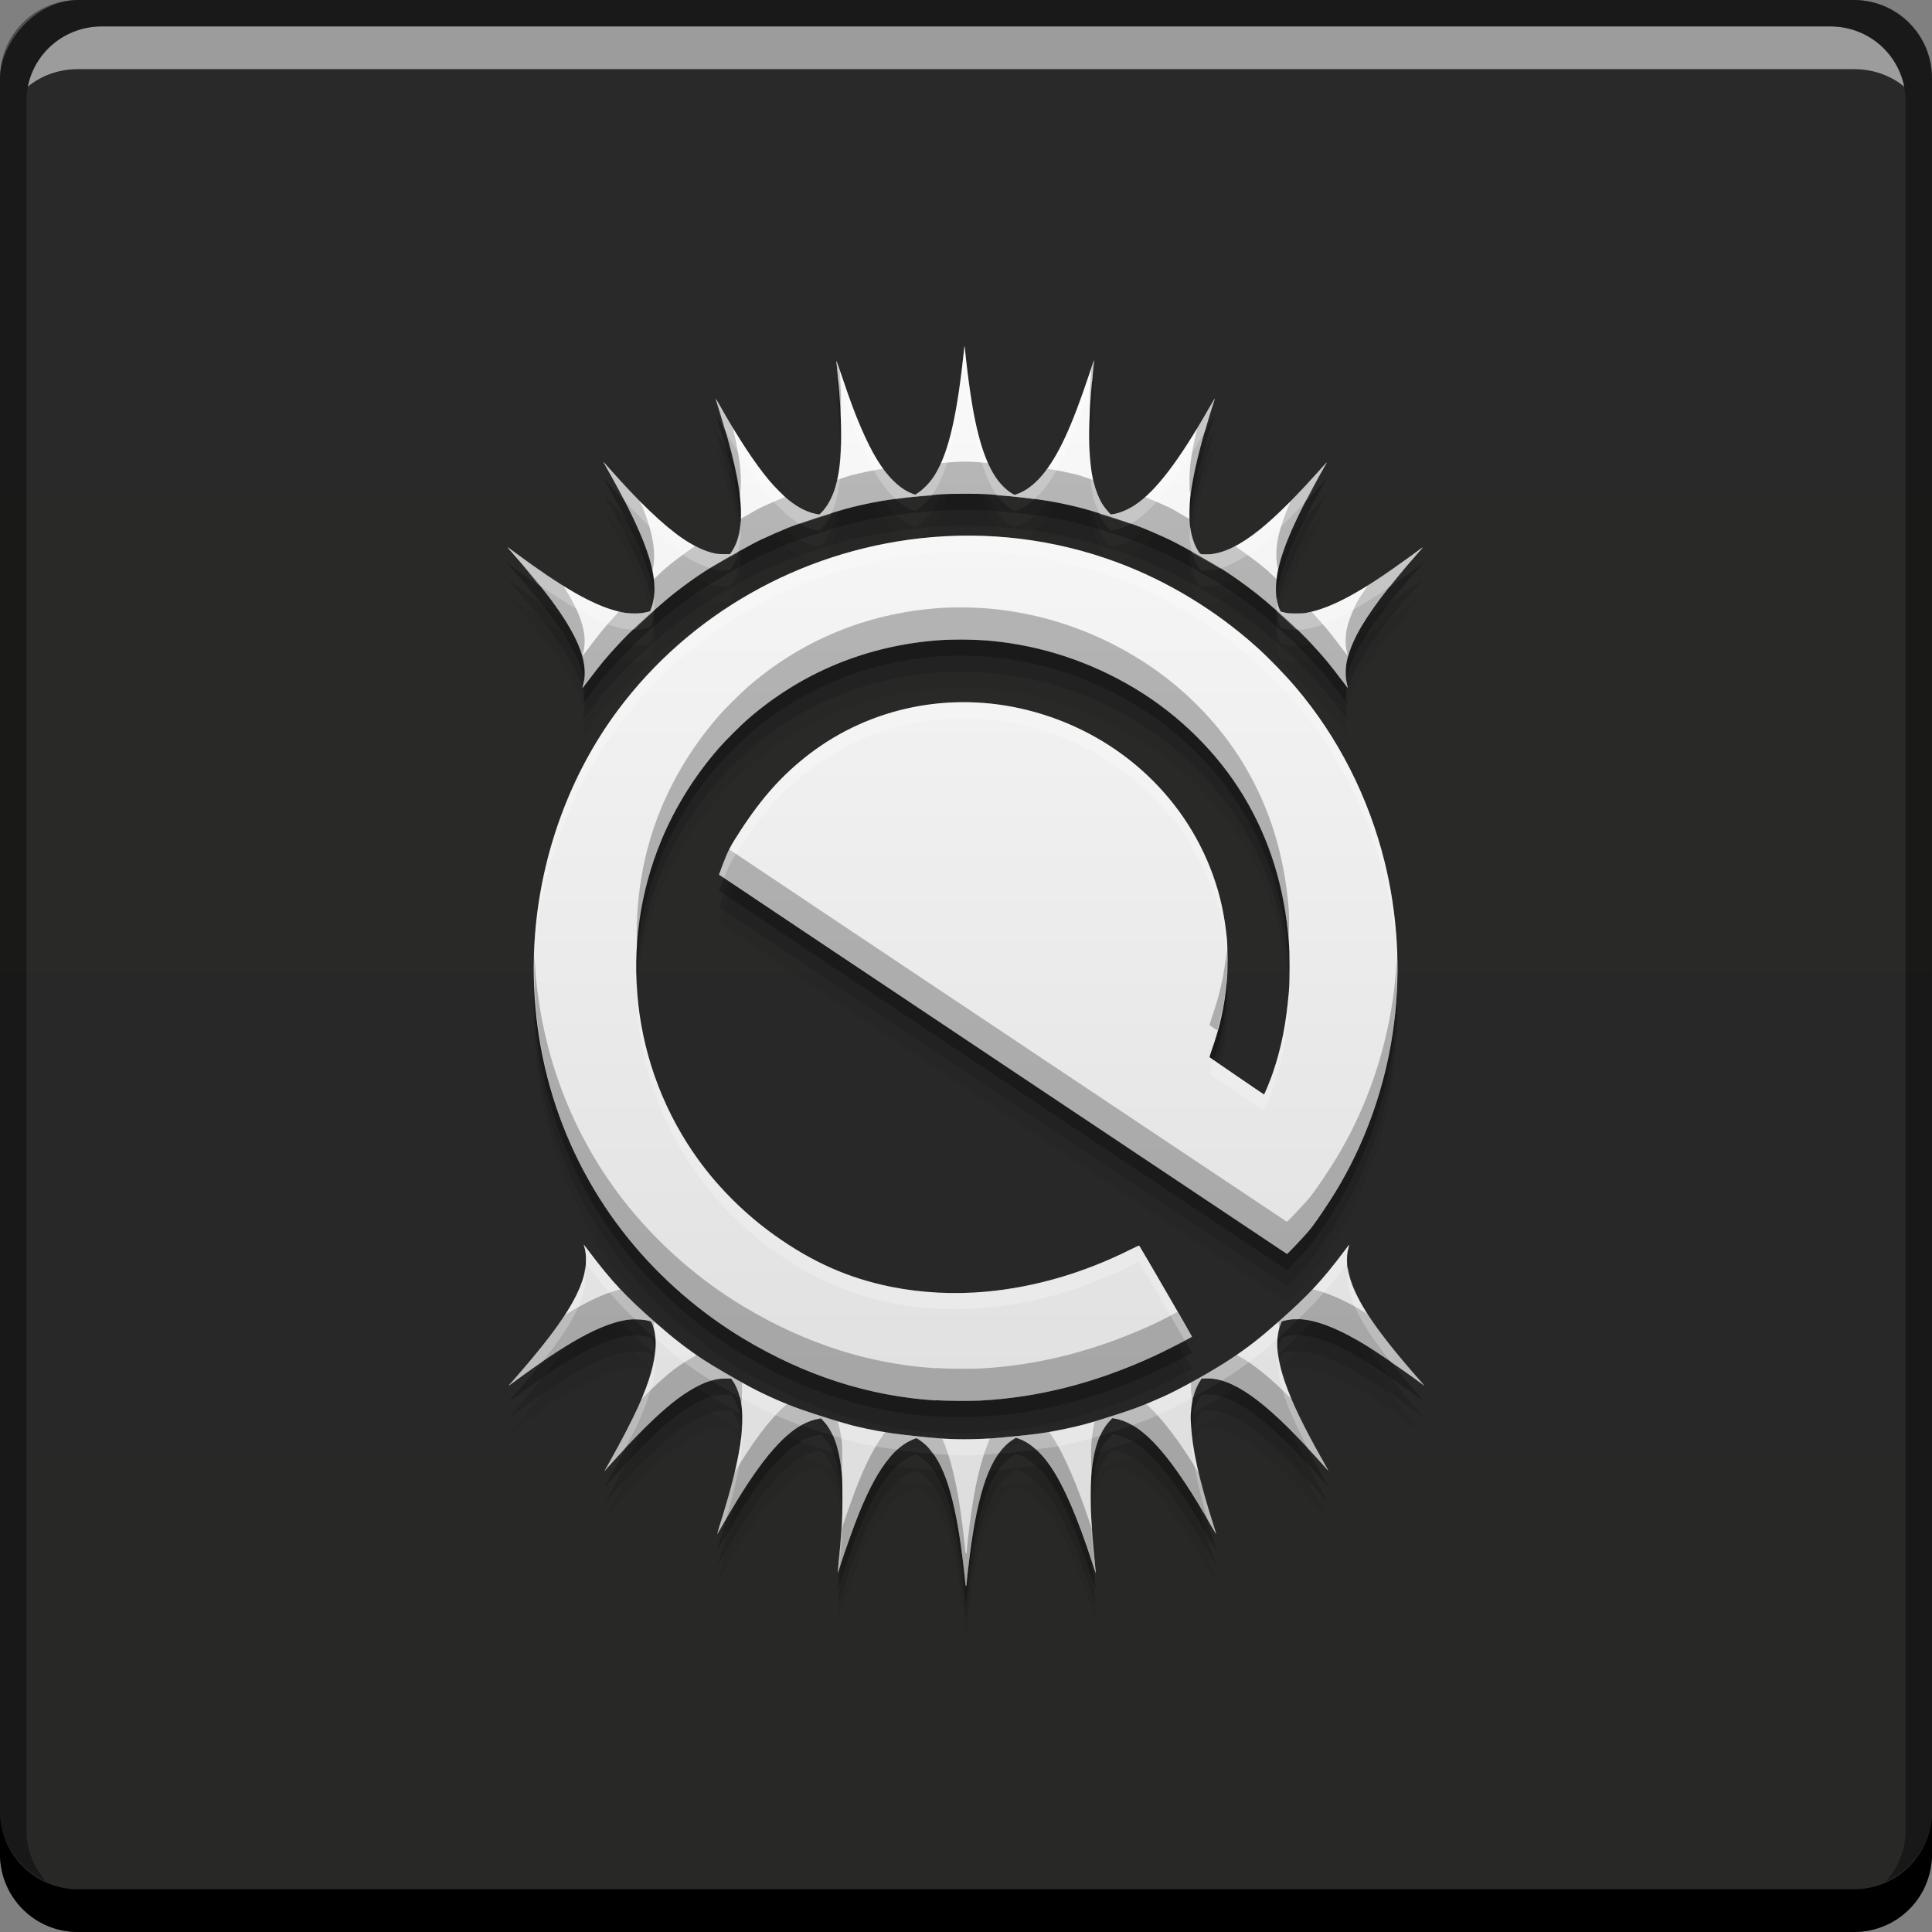 <?xml version="1.0" encoding="UTF-8" standalone="no"?>
<!-- Created with Inkscape (http://www.inkscape.org/) -->

<svg
   xmlns:dc="http://purl.org/dc/elements/1.1/"
   xmlns:cc="http://creativecommons.org/ns#"
   xmlns:rdf="http://www.w3.org/1999/02/22-rdf-syntax-ns#"
   xmlns:svg="http://www.w3.org/2000/svg"
   xmlns="http://www.w3.org/2000/svg"
   xmlns:xlink="http://www.w3.org/1999/xlink"
   xmlns:sodipodi="http://sodipodi.sourceforge.net/DTD/sodipodi-0.dtd"
   xmlns:inkscape="http://www.inkscape.org/namespaces/inkscape"
   width="48"
   height="48"
   id="svg5453"
   version="1.1"
   inkscape:version="0.91+devel r"
   sodipodi:docname="desktop-environment-enlightenment.svg"
   viewBox="0 0 48 48">
  <rect x="0" y="0" width="48" height="48" fill="#808080" stroke="none"/>
  <defs
     id="defs5455">
    <linearGradient
       y2="-1004.769"
       x2="-13.025"
       y1="-1052.863"
       x1="-13.025"
       gradientTransform="translate(432.117,504.851)"
       gradientUnits="userSpaceOnUse"
       id="linearGradient4264"
       xlink:href="#linearGradient1373"
       inkscape:collect="always" />
    <linearGradient
       id="linearGradient1373"
       inkscape:collect="always">
      <stop
         id="stop1375"
         offset="0"
         style="stop-color:#282827;stop-opacity:1" />
      <stop
         id="stop1377"
         offset="1"
         style="stop-color:#292929;stop-opacity:1" />
    </linearGradient>
    <linearGradient
       id="linearGradient5161">
      <stop
         id="stop5163"
         offset="0"
         style="stop-color:#dcdcdc;stop-opacity:1" />
      <stop
         id="stop5165"
         offset="1"
         style="stop-color:#fafafa;stop-opacity:1" />
    </linearGradient>
    <linearGradient
       inkscape:collect="always"
       xlink:href="#linearGradient5161"
       id="linearGradient4557"
       x1="408.566"
       y1="539.169"
       x2="408.566"
       y2="508.222"
       gradientUnits="userSpaceOnUse" />
  </defs>
  <sodipodi:namedview
     id="base"
     pagecolor="#ffffff"
     bordercolor="#666666"
     borderopacity="1.0"
     inkscape:pageopacity="0"
     inkscape:pageshadow="2"
     inkscape:zoom="8"
     inkscape:cx="36.184674"
     inkscape:cy="12.761007"
     inkscape:document-units="px"
     inkscape:current-layer="layer1"
     showgrid="false"
     fit-margin-top="0"
     fit-margin-left="0"
     fit-margin-right="0"
     fit-margin-bottom="0"
     inkscape:window-width="2560"
     inkscape:window-height="957"
     inkscape:window-x="-4"
     inkscape:window-y="29"
     inkscape:window-maximized="1" />
  <g
     inkscape:label="Capa 1"
     inkscape:groupmode="layer"
     id="layer1"
     transform="translate(-384.571,-499.798)">
    <rect
       transform="scale(1,-1)"
       ry="1.945"
       y="-547.798"
       x="384.571"
       height="48"
       width="48"
       id="rect4256"
       style="fill:url(#linearGradient4264);fill-opacity:1;stroke:none" />
    <path
       id="path4258"
       d="m 384.571,544.798 0,1.062 c 0,1.077 0.86,1.938 1.938,1.938 l 44.125,0 c 1.077,0 1.938,-0.86 1.938,-1.938 l 0,-1.062 c 0,1.077 -0.86,1.938 -1.938,1.938 l -44.125,0 c -1.077,0 -1.938,-0.86 -1.938,-1.938 z"
       style="fill:#000000;fill-opacity:1;stroke:none"
       inkscape:connector-curvature="0" />
    <path
       id="path4260"
       d="m 387.103,500.454 c -0.917,0 -1.671,0.639 -1.844,1.5 0.336,-0.28 0.775,-0.438 1.25,-0.438 l 44.125,0 c 0.475,0 0.914,0.158 1.25,0.438 -0.173,-0.861 -0.927,-1.5 -1.844,-1.5 l -42.938,0 z"
       style="fill:#ffffff;fill-opacity:0.537;stroke:none"
       inkscape:connector-curvature="0" />
    <path
       id="path4262"
       d="m 386.509,499.798 c -1.077,0 -1.938,0.86 -1.938,1.938 l 0,43.062 c 0,0.793 0.48,1.449 1.156,1.75 -0.309,-0.333 -0.5,-0.782 -0.5,-1.281 l 0,-42.938 c 0,-1.048 0.827,-1.875 1.875,-1.875 l 42.938,0 c 1.048,0 1.875,0.827 1.875,1.875 l 0,42.938 c 0,0.499 -0.191,0.948 -0.5,1.281 0.676,-0.301 1.156,-0.957 1.156,-1.75 l 0,-43.062 c 0,-1.077 -0.86,-1.938 -1.938,-1.938 l -44.125,0 z"
       style="fill:#000000;fill-opacity:0.392;stroke:none"
       inkscape:connector-curvature="0" />
    <g
       id="g4317"
       transform="translate(329.049,505.226)" />
    <path
       inkscape:connector-curvature="0"
       id="path4565"
       d="m 408.558,540.371 c 0,-0.034 -0.038,-0.382 -0.072,-0.656 -0.188,-1.518 -0.457,-2.366 -0.888,-2.794 -0.071,-0.071 -0.234,-0.192 -0.258,-0.192 -0.023,0 -0.163,0.061 -0.227,0.099 -0.164,0.097 -0.298,0.211 -0.43,0.37 -0.274,0.327 -0.506,0.747 -0.773,1.401 -0.124,0.305 -0.349,0.934 -0.471,1.319 -0.028,0.088 -0.052,0.158 -0.054,0.155 0,0 0.01,-0.091 0.016,-0.197 0.041,-0.401 0.058,-0.606 0.088,-1.054 0.016,-0.239 0.016,-0.983 3e-4,-1.16 -0.059,-0.668 -0.201,-1.086 -0.461,-1.363 l -0.061,-0.065 -0.042,0.01 c -0.583,0.088 -1.174,0.653 -1.922,1.839 -0.157,0.249 -0.394,0.646 -0.554,0.93 -0.03,0.054 -0.057,0.096 -0.059,0.094 0,0 0.027,-0.099 0.063,-0.216 0.302,-0.954 0.47,-1.646 0.537,-2.216 0.021,-0.176 0.028,-0.49 0.015,-0.649 -0.024,-0.294 -0.109,-0.559 -0.236,-0.734 l -0.034,-0.046 -0.154,0 c -0.158,0 -0.251,0.02 -0.387,0.065 -0.311,0.102 -0.684,0.334 -1.075,0.669 -0.383,0.328 -0.87,0.822 -1.398,1.418 -0.065,0.073 -0.122,0.137 -0.127,0.143 -0.01,0.01 -0.01,0.01 0.125,-0.228 0.258,-0.456 0.564,-1.046 0.705,-1.36 0.284,-0.631 0.421,-1.106 0.435,-1.504 0.01,-0.223 -0.023,-0.424 -0.087,-0.568 -0.022,-0.05 -0.026,-0.053 -0.074,-0.067 -0.153,-0.043 -0.406,-0.052 -0.583,-0.021 -0.643,0.113 -1.44,0.552 -2.734,1.507 -0.081,0.06 -0.154,0.114 -0.162,0.119 -0.02,0.015 -0.01,0 0.186,-0.222 1.018,-1.164 1.512,-1.906 1.672,-2.511 0.067,-0.254 0.07,-0.531 0.01,-0.716 -0.01,-0.03 -0.017,-0.055 -0.016,-0.055 0,0 0.069,0.087 0.149,0.193 0.561,0.741 0.896,1.098 1.663,1.772 0.421,0.37 0.741,0.618 1.157,0.895 0.193,0.129 0.783,0.473 1.139,0.666 0.398,0.214 0.902,0.437 1.327,0.585 0.338,0.118 1.04,0.336 1.26,0.391 0.41,0.102 0.864,0.183 1.308,0.234 0.797,0.09 1.127,0.111 1.645,0.102 0.359,-0.01 0.501,-0.015 1.036,-0.069 0.592,-0.059 0.82,-0.092 1.227,-0.176 0.413,-0.086 0.596,-0.134 1.075,-0.285 0.657,-0.207 0.877,-0.289 1.401,-0.521 0.415,-0.184 1.251,-0.65 1.69,-0.943 0.432,-0.288 0.739,-0.528 1.23,-0.963 0.695,-0.615 1.057,-1.006 1.579,-1.702 0.073,-0.098 0.134,-0.176 0.135,-0.175 0.001,9e-4 -0.01,0.04 -0.021,0.087 -0.12,0.445 0.054,1.009 0.532,1.726 0.275,0.413 0.689,0.934 1.212,1.526 0.137,0.155 0.152,0.173 0.134,0.16 -0.01,-0.01 -0.074,-0.055 -0.147,-0.109 -0.449,-0.332 -1.017,-0.721 -1.327,-0.908 -0.807,-0.488 -1.413,-0.689 -1.873,-0.618 -0.05,0.01 -0.113,0.021 -0.14,0.029 l -0.049,0.015 -0.03,0.078 c -0.136,0.354 -0.098,0.828 0.116,1.444 0.177,0.51 0.462,1.099 0.95,1.964 0.056,0.099 0.107,0.191 0.114,0.204 0.015,0.03 0.018,0.033 -0.133,-0.138 -1.275,-1.441 -2.103,-2.079 -2.768,-2.133 -0.059,0 -0.137,-0.01 -0.172,0 l -0.064,0 -0.033,0.05 c -0.136,0.205 -0.209,0.447 -0.232,0.767 -0.01,0.07 -0.01,0.205 -2e-4,0.323 0.024,0.59 0.194,1.352 0.555,2.494 0.04,0.125 0.071,0.228 0.069,0.23 0,0 -0.041,-0.065 -0.087,-0.146 -1.026,-1.803 -1.719,-2.588 -2.401,-2.717 l -0.09,-0.017 -0.069,0.073 c -0.261,0.276 -0.403,0.706 -0.455,1.371 -0.016,0.211 -0.019,0.761 0,1.041 0.018,0.344 0.062,0.89 0.1,1.235 0.01,0.07 0.013,0.129 0.011,0.13 0,0 -0.036,-0.101 -0.077,-0.227 -0.37,-1.148 -0.718,-1.952 -1.057,-2.442 -0.238,-0.344 -0.506,-0.575 -0.774,-0.669 l -0.076,-0.027 -0.093,0.062 c -0.533,0.355 -0.851,1.234 -1.062,2.936 -0.034,0.274 -0.072,0.622 -0.072,0.656 0,0.016 0,0.029 -0.01,0.029 -0.01,0 -0.01,-0.013 -0.01,-0.029 z m -0.732,-4.58 c -1.663,-0.105 -3.252,-0.615 -4.786,-1.537 -1.076,-0.647 -2.053,-1.494 -2.846,-2.471 -1.713,-2.107 -2.544,-4.813 -2.329,-7.579 0.158,-2.022 0.885,-3.99 2.057,-5.562 1.774,-2.382 4.506,-3.935 7.51,-4.271 1.663,-0.186 3.34,0.019 4.898,0.599 1.253,0.466 2.446,1.191 3.462,2.102 0.304,0.272 0.709,0.691 0.985,1.017 1.045,1.235 1.797,2.717 2.195,4.323 0.321,1.298 0.402,2.679 0.234,4.008 -0.167,1.317 -0.576,2.594 -1.198,3.742 -0.166,0.306 -0.327,0.57 -0.564,0.922 -0.193,0.288 -0.29,0.42 -0.406,0.551 -0.127,0.144 -0.483,0.519 -0.492,0.516 -0.018,-0.01 -14.111,-9.418 -14.111,-9.424 -10e-5,0 0.039,-0.108 0.086,-0.233 0.141,-0.369 0.198,-0.479 0.449,-0.864 0.539,-0.828 1.05,-1.395 1.71,-1.9 1.524,-1.165 3.505,-1.566 5.405,-1.094 2.157,0.535 3.886,2.068 4.618,4.094 0.183,0.507 0.288,0.983 0.348,1.577 0.024,0.235 0.024,0.837 10e-5,1.079 -0.06,0.617 -0.172,1.127 -0.374,1.696 -0.034,0.097 -0.058,0.178 -0.054,0.182 0.023,0.021 1.349,0.927 1.353,0.925 0.014,-0.01 0.154,-0.35 0.216,-0.53 0.215,-0.626 0.337,-1.247 0.4,-2.021 0.023,-0.286 0.023,-0.94 3e-4,-1.232 -0.107,-1.362 -0.471,-2.541 -1.117,-3.618 -0.645,-1.075 -1.595,-2.018 -2.706,-2.686 -1.107,-0.665 -2.328,-1.068 -3.587,-1.184 -0.378,-0.035 -0.917,-0.041 -1.279,-0.015 -1.801,0.13 -3.436,0.807 -4.774,1.979 -0.166,0.145 -0.545,0.524 -0.689,0.689 -0.609,0.696 -1.1,1.483 -1.443,2.311 -0.527,1.271 -0.723,2.674 -0.569,4.061 0.157,1.403 0.675,2.741 1.502,3.88 0.508,0.7 1.173,1.357 1.888,1.865 0.942,0.671 1.844,1.069 2.901,1.281 0.744,0.149 1.554,0.191 2.344,0.119 1.207,-0.109 2.431,-0.465 3.582,-1.041 0.153,-0.077 0.225,-0.108 0.231,-0.101 0.03,0.038 1.313,2.253 1.309,2.26 -0.013,0.021 -0.639,0.342 -0.922,0.473 -1.455,0.672 -2.878,1.038 -4.337,1.115 -0.247,0.013 -0.85,0.01 -1.099,-0.01 z m -8.783,-17.707 c 0,-0.01 0.015,-0.054 0.025,-0.097 0.119,-0.501 -0.096,-1.097 -0.703,-1.948 -0.256,-0.358 -0.645,-0.834 -1.153,-1.407 -0.052,-0.058 -0.052,-0.059 0.163,0.1 1.159,0.855 1.91,1.287 2.511,1.444 0.188,0.049 0.276,0.061 0.452,0.062 0.158,4e-4 0.206,-0.01 0.33,-0.039 l 0.054,-0.015 0.028,-0.072 c 0.156,-0.408 0.089,-0.957 -0.207,-1.699 -0.184,-0.462 -0.497,-1.085 -0.884,-1.764 -0.04,-0.071 -0.079,-0.139 -0.085,-0.152 l -0.012,-0.024 0.023,0.024 c 0.013,0.013 0.076,0.084 0.141,0.157 0.719,0.812 1.321,1.387 1.787,1.709 0.288,0.199 0.575,0.334 0.818,0.385 0.057,0.012 0.125,0.017 0.228,0.017 l 0.147,3e-4 0.036,-0.048 c 0.02,-0.026 0.057,-0.09 0.083,-0.143 0.124,-0.253 0.169,-0.53 0.152,-0.943 -0.024,-0.606 -0.197,-1.376 -0.579,-2.575 -0.027,-0.083 -0.047,-0.153 -0.045,-0.154 0,0 0.039,0.06 0.082,0.137 0.485,0.854 0.887,1.465 1.25,1.899 0.119,0.142 0.352,0.378 0.472,0.476 0.229,0.188 0.47,0.311 0.69,0.352 l 0.082,0.015 0.042,-0.041 c 0.15,-0.146 0.283,-0.389 0.359,-0.655 0.098,-0.343 0.138,-0.701 0.138,-1.26 2e-4,-0.531 -0.04,-1.161 -0.119,-1.859 0,-0.024 0.057,0.139 0.132,0.361 0.213,0.63 0.32,0.918 0.472,1.274 0.283,0.661 0.538,1.077 0.835,1.362 0.155,0.149 0.313,0.252 0.474,0.308 l 0.049,0.017 0.084,-0.057 c 0.105,-0.071 0.255,-0.221 0.336,-0.335 0.368,-0.523 0.594,-1.408 0.771,-3.026 0.016,-0.149 0.031,-0.272 0.032,-0.274 0,0 0.01,0.028 0.01,0.066 0.026,0.271 0.084,0.75 0.13,1.068 0.156,1.073 0.374,1.776 0.68,2.189 0.103,0.14 0.25,0.277 0.368,0.344 l 0.053,0.03 0.06,-0.02 c 0.214,-0.072 0.439,-0.24 0.63,-0.47 0.398,-0.48 0.728,-1.19 1.171,-2.52 0.064,-0.194 0.117,-0.345 0.117,-0.338 3e-4,0.01 -0.01,0.117 -0.023,0.242 -0.137,1.337 -0.132,2.229 0.015,2.8 0.055,0.216 0.134,0.409 0.22,0.544 0.041,0.064 0.136,0.182 0.176,0.221 l 0.029,0.028 0.069,-0.011 c 0.155,-0.025 0.369,-0.116 0.529,-0.224 0.525,-0.353 1.077,-1.076 1.848,-2.419 0.068,-0.118 0.126,-0.217 0.129,-0.22 0.01,-0.01 0.01,0 -0.087,0.294 -0.278,0.881 -0.451,1.601 -0.514,2.14 -0.021,0.177 -0.028,0.509 -0.015,0.66 0.025,0.287 0.112,0.556 0.233,0.72 0.032,0.043 0.033,0.044 0.096,0.049 0.035,0 0.108,0 0.162,0 0.363,-0.029 0.772,-0.231 1.255,-0.619 0.398,-0.32 0.92,-0.84 1.508,-1.501 0.125,-0.141 0.164,-0.181 0.148,-0.154 0,0 -0.038,0.067 -0.08,0.14 -0.624,1.093 -0.99,1.905 -1.119,2.484 -0.091,0.407 -0.08,0.795 0.031,1.02 l 0.026,0.052 0.09,0.023 c 0.079,0.02 0.114,0.023 0.276,0.024 0.141,6e-4 0.207,0 0.276,-0.016 0.625,-0.118 1.358,-0.515 2.553,-1.384 0.126,-0.091 0.254,-0.185 0.285,-0.209 0.072,-0.055 0.064,-0.043 -0.065,0.103 -0.754,0.85 -1.24,1.498 -1.514,2.016 -0.116,0.218 -0.221,0.494 -0.259,0.68 -0.039,0.189 -0.035,0.43 0.01,0.594 0.01,0.034 0.016,0.063 0.015,0.065 0,0 -0.066,-0.082 -0.144,-0.185 -0.317,-0.419 -0.426,-0.551 -0.744,-0.896 -0.272,-0.295 -0.685,-0.68 -1.159,-1.082 -0.261,-0.221 -0.595,-0.47 -0.916,-0.685 -0.31,-0.207 -1.132,-0.674 -1.464,-0.833 -0.178,-0.085 -0.526,-0.237 -0.709,-0.309 -0.345,-0.137 -1.241,-0.423 -1.588,-0.506 -0.544,-0.131 -0.92,-0.192 -1.612,-0.261 -0.634,-0.063 -0.68,-0.066 -1.184,-0.066 -0.533,10e-5 -0.619,0.01 -1.36,0.085 -0.549,0.058 -0.971,0.132 -1.45,0.252 -0.375,0.094 -1.218,0.366 -1.574,0.507 -0.151,0.06 -0.503,0.214 -0.68,0.298 -0.224,0.106 -0.872,0.467 -1.227,0.683 -0.362,0.22 -0.799,0.536 -1.135,0.821 -0.494,0.419 -0.895,0.792 -1.162,1.081 -0.33,0.358 -0.428,0.475 -0.745,0.894 -0.091,0.12 -0.163,0.21 -0.159,0.2 z"
       style="fill:#000000;fill-opacity:0.059;stroke-width:0.01" />
    <path
       style="fill:#000000;fill-opacity:0.118;stroke-width:0.01"
       d="m 408.558,539.971 c 0,-0.034 -0.038,-0.382 -0.072,-0.656 -0.188,-1.518 -0.457,-2.366 -0.888,-2.794 -0.071,-0.071 -0.234,-0.192 -0.258,-0.192 -0.023,0 -0.163,0.061 -0.227,0.099 -0.164,0.097 -0.298,0.211 -0.43,0.37 -0.274,0.327 -0.506,0.747 -0.773,1.401 -0.124,0.305 -0.349,0.934 -0.471,1.319 -0.028,0.088 -0.052,0.158 -0.054,0.155 0,0 0.01,-0.091 0.016,-0.197 0.041,-0.401 0.058,-0.606 0.088,-1.054 0.016,-0.239 0.016,-0.983 3e-4,-1.16 -0.059,-0.668 -0.201,-1.086 -0.461,-1.363 l -0.061,-0.065 -0.042,0.01 c -0.583,0.088 -1.174,0.653 -1.922,1.839 -0.157,0.249 -0.394,0.646 -0.554,0.93 -0.03,0.054 -0.057,0.096 -0.059,0.094 0,0 0.027,-0.099 0.063,-0.216 0.302,-0.954 0.47,-1.646 0.537,-2.216 0.021,-0.176 0.028,-0.49 0.015,-0.649 -0.024,-0.294 -0.109,-0.559 -0.236,-0.734 l -0.034,-0.046 -0.154,0 c -0.158,0 -0.251,0.02 -0.387,0.065 -0.311,0.102 -0.684,0.334 -1.075,0.669 -0.383,0.328 -0.87,0.822 -1.398,1.418 -0.065,0.073 -0.122,0.137 -0.127,0.143 -0.01,0.01 -0.01,0.01 0.125,-0.228 0.258,-0.456 0.564,-1.046 0.705,-1.36 0.284,-0.631 0.421,-1.106 0.435,-1.504 0.01,-0.223 -0.023,-0.424 -0.087,-0.568 -0.022,-0.05 -0.026,-0.053 -0.074,-0.067 -0.153,-0.043 -0.406,-0.052 -0.583,-0.021 -0.643,0.113 -1.44,0.552 -2.734,1.507 -0.081,0.06 -0.154,0.114 -0.162,0.119 -0.02,0.015 -0.01,0 0.186,-0.222 1.018,-1.164 1.512,-1.906 1.672,-2.511 0.067,-0.254 0.07,-0.531 0.01,-0.716 -0.01,-0.03 -0.017,-0.055 -0.016,-0.055 0,0 0.069,0.087 0.149,0.193 0.561,0.741 0.896,1.098 1.663,1.772 0.421,0.37 0.741,0.618 1.157,0.895 0.193,0.129 0.783,0.473 1.139,0.666 0.398,0.214 0.902,0.437 1.327,0.585 0.338,0.118 1.04,0.336 1.26,0.391 0.41,0.102 0.864,0.183 1.308,0.234 0.797,0.09 1.127,0.111 1.645,0.102 0.359,-0.01 0.501,-0.015 1.036,-0.069 0.592,-0.059 0.82,-0.092 1.227,-0.176 0.413,-0.086 0.596,-0.134 1.075,-0.285 0.657,-0.207 0.877,-0.289 1.401,-0.521 0.415,-0.184 1.251,-0.65 1.69,-0.943 0.432,-0.288 0.739,-0.528 1.23,-0.963 0.695,-0.615 1.057,-1.006 1.579,-1.702 0.073,-0.098 0.134,-0.176 0.135,-0.175 0.001,9e-4 -0.01,0.04 -0.021,0.087 -0.12,0.445 0.054,1.009 0.532,1.726 0.275,0.413 0.689,0.934 1.212,1.526 0.137,0.155 0.152,0.173 0.134,0.16 -0.01,-0.01 -0.074,-0.055 -0.147,-0.109 -0.449,-0.332 -1.017,-0.721 -1.327,-0.908 -0.807,-0.488 -1.413,-0.689 -1.873,-0.618 -0.05,0.01 -0.113,0.021 -0.14,0.029 l -0.049,0.015 -0.03,0.078 c -0.136,0.354 -0.098,0.828 0.116,1.444 0.177,0.51 0.462,1.099 0.95,1.964 0.056,0.099 0.107,0.191 0.114,0.204 0.015,0.03 0.018,0.033 -0.133,-0.138 -1.275,-1.441 -2.103,-2.079 -2.768,-2.133 -0.059,0 -0.137,-0.01 -0.172,0 l -0.064,0 -0.033,0.05 c -0.136,0.205 -0.209,0.447 -0.232,0.767 -0.01,0.07 -0.01,0.205 -2e-4,0.323 0.024,0.59 0.194,1.352 0.555,2.494 0.04,0.125 0.071,0.228 0.069,0.23 0,0 -0.041,-0.065 -0.087,-0.146 -1.026,-1.803 -1.719,-2.588 -2.401,-2.717 l -0.09,-0.017 -0.069,0.073 c -0.261,0.276 -0.403,0.706 -0.455,1.371 -0.016,0.211 -0.019,0.761 0,1.041 0.018,0.344 0.062,0.89 0.1,1.235 0.01,0.07 0.013,0.129 0.011,0.13 0,0 -0.036,-0.101 -0.077,-0.227 -0.37,-1.148 -0.718,-1.952 -1.057,-2.442 -0.238,-0.344 -0.506,-0.575 -0.774,-0.669 l -0.076,-0.027 -0.093,0.062 c -0.533,0.355 -0.851,1.234 -1.062,2.936 -0.034,0.274 -0.072,0.622 -0.072,0.656 0,0.016 0,0.029 -0.01,0.029 -0.01,0 -0.01,-0.013 -0.01,-0.029 z m -0.732,-4.58 c -1.663,-0.105 -3.252,-0.615 -4.786,-1.537 -1.076,-0.647 -2.053,-1.494 -2.846,-2.471 -1.713,-2.107 -2.544,-4.813 -2.329,-7.579 0.158,-2.022 0.885,-3.99 2.057,-5.562 1.774,-2.382 4.506,-3.935 7.51,-4.271 1.663,-0.186 3.34,0.019 4.898,0.599 1.253,0.466 2.446,1.191 3.462,2.102 0.304,0.272 0.709,0.691 0.985,1.017 1.045,1.235 1.797,2.717 2.195,4.323 0.321,1.298 0.402,2.679 0.234,4.008 -0.167,1.317 -0.576,2.594 -1.198,3.742 -0.166,0.306 -0.327,0.57 -0.564,0.922 -0.193,0.288 -0.29,0.42 -0.406,0.551 -0.127,0.144 -0.483,0.519 -0.492,0.516 -0.018,-0.01 -14.111,-9.418 -14.111,-9.424 -10e-5,0 0.039,-0.108 0.086,-0.233 0.141,-0.369 0.198,-0.479 0.449,-0.864 0.539,-0.828 1.05,-1.395 1.71,-1.9 1.524,-1.165 3.505,-1.566 5.405,-1.094 2.157,0.535 3.886,2.068 4.618,4.094 0.183,0.507 0.288,0.983 0.348,1.577 0.024,0.235 0.024,0.837 10e-5,1.079 -0.06,0.617 -0.172,1.127 -0.374,1.696 -0.034,0.097 -0.058,0.178 -0.054,0.182 0.023,0.021 1.349,0.927 1.353,0.925 0.014,-0.01 0.154,-0.35 0.216,-0.53 0.215,-0.626 0.337,-1.247 0.4,-2.021 0.023,-0.286 0.023,-0.94 3e-4,-1.232 -0.107,-1.362 -0.471,-2.541 -1.117,-3.618 -0.645,-1.075 -1.595,-2.018 -2.706,-2.686 -1.107,-0.665 -2.328,-1.068 -3.587,-1.184 -0.378,-0.035 -0.917,-0.041 -1.279,-0.015 -1.801,0.13 -3.436,0.807 -4.774,1.979 -0.166,0.145 -0.545,0.524 -0.689,0.689 -0.609,0.696 -1.1,1.483 -1.443,2.311 -0.527,1.271 -0.723,2.674 -0.569,4.061 0.157,1.403 0.675,2.741 1.502,3.88 0.508,0.7 1.173,1.357 1.888,1.865 0.942,0.671 1.844,1.069 2.901,1.281 0.744,0.149 1.554,0.191 2.344,0.119 1.207,-0.109 2.431,-0.465 3.582,-1.041 0.153,-0.077 0.225,-0.108 0.231,-0.101 0.03,0.038 1.313,2.253 1.309,2.26 -0.013,0.021 -0.639,0.342 -0.922,0.473 -1.455,0.672 -2.878,1.038 -4.337,1.115 -0.247,0.013 -0.85,0.01 -1.099,-0.01 z m -8.783,-17.707 c 0,-0.01 0.015,-0.054 0.025,-0.097 0.119,-0.501 -0.096,-1.097 -0.703,-1.948 -0.256,-0.358 -0.645,-0.834 -1.153,-1.407 -0.052,-0.058 -0.052,-0.059 0.163,0.1 1.159,0.855 1.91,1.287 2.511,1.444 0.188,0.049 0.276,0.061 0.452,0.062 0.158,4e-4 0.206,-0.01 0.33,-0.039 l 0.054,-0.015 0.028,-0.072 c 0.156,-0.408 0.089,-0.957 -0.207,-1.699 -0.184,-0.462 -0.497,-1.085 -0.884,-1.764 -0.04,-0.071 -0.079,-0.139 -0.085,-0.152 l -0.012,-0.024 0.023,0.024 c 0.013,0.013 0.076,0.084 0.141,0.157 0.719,0.812 1.321,1.387 1.787,1.709 0.288,0.199 0.575,0.334 0.818,0.385 0.057,0.012 0.125,0.017 0.228,0.017 l 0.147,3e-4 0.036,-0.048 c 0.02,-0.026 0.057,-0.09 0.083,-0.143 0.124,-0.253 0.169,-0.53 0.152,-0.943 -0.024,-0.606 -0.197,-1.376 -0.579,-2.575 -0.027,-0.083 -0.047,-0.153 -0.045,-0.154 0,0 0.039,0.06 0.082,0.137 0.485,0.854 0.887,1.465 1.25,1.899 0.119,0.142 0.352,0.378 0.472,0.476 0.229,0.188 0.47,0.311 0.69,0.352 l 0.082,0.015 0.042,-0.041 c 0.15,-0.146 0.283,-0.389 0.359,-0.655 0.098,-0.343 0.138,-0.701 0.138,-1.26 2e-4,-0.531 -0.04,-1.161 -0.119,-1.859 0,-0.024 0.057,0.139 0.132,0.361 0.213,0.63 0.32,0.918 0.472,1.274 0.283,0.661 0.538,1.077 0.835,1.362 0.155,0.149 0.313,0.252 0.474,0.308 l 0.049,0.017 0.084,-0.057 c 0.105,-0.071 0.255,-0.221 0.336,-0.335 0.368,-0.523 0.594,-1.408 0.771,-3.026 0.016,-0.149 0.031,-0.272 0.032,-0.274 0,0 0.01,0.028 0.01,0.066 0.026,0.271 0.084,0.75 0.13,1.068 0.156,1.073 0.374,1.776 0.68,2.189 0.103,0.14 0.25,0.277 0.368,0.344 l 0.053,0.03 0.06,-0.02 c 0.214,-0.072 0.439,-0.24 0.63,-0.47 0.398,-0.48 0.728,-1.19 1.171,-2.52 0.064,-0.194 0.117,-0.345 0.117,-0.338 3e-4,0.01 -0.01,0.117 -0.023,0.242 -0.137,1.337 -0.132,2.229 0.015,2.8 0.055,0.216 0.134,0.409 0.22,0.544 0.041,0.064 0.136,0.182 0.176,0.221 l 0.029,0.028 0.069,-0.011 c 0.155,-0.025 0.369,-0.116 0.529,-0.224 0.525,-0.353 1.077,-1.076 1.848,-2.419 0.068,-0.118 0.126,-0.217 0.129,-0.22 0.01,-0.01 0.01,0 -0.087,0.294 -0.278,0.881 -0.451,1.601 -0.514,2.14 -0.021,0.177 -0.028,0.509 -0.015,0.66 0.025,0.287 0.112,0.556 0.233,0.72 0.032,0.043 0.033,0.044 0.096,0.049 0.035,0 0.108,0 0.162,0 0.363,-0.029 0.772,-0.231 1.255,-0.619 0.398,-0.32 0.92,-0.84 1.508,-1.501 0.125,-0.141 0.164,-0.181 0.148,-0.154 0,0 -0.038,0.067 -0.08,0.14 -0.624,1.093 -0.99,1.905 -1.119,2.484 -0.091,0.407 -0.08,0.795 0.031,1.02 l 0.026,0.052 0.09,0.023 c 0.079,0.02 0.114,0.023 0.276,0.024 0.141,6e-4 0.207,0 0.276,-0.016 0.625,-0.118 1.358,-0.515 2.553,-1.384 0.126,-0.091 0.254,-0.185 0.285,-0.209 0.072,-0.055 0.064,-0.043 -0.065,0.103 -0.754,0.85 -1.24,1.498 -1.514,2.016 -0.116,0.218 -0.221,0.494 -0.259,0.68 -0.039,0.189 -0.035,0.43 0.01,0.594 0.01,0.034 0.016,0.063 0.015,0.065 0,0 -0.066,-0.082 -0.144,-0.185 -0.317,-0.419 -0.426,-0.551 -0.744,-0.896 -0.272,-0.295 -0.685,-0.68 -1.159,-1.082 -0.261,-0.221 -0.595,-0.47 -0.916,-0.685 -0.31,-0.207 -1.132,-0.674 -1.464,-0.833 -0.178,-0.085 -0.526,-0.237 -0.709,-0.309 -0.345,-0.137 -1.241,-0.423 -1.588,-0.506 -0.544,-0.131 -0.92,-0.192 -1.612,-0.261 -0.634,-0.063 -0.68,-0.066 -1.184,-0.066 -0.533,10e-5 -0.619,0.01 -1.36,0.085 -0.549,0.058 -0.971,0.132 -1.45,0.252 -0.375,0.094 -1.218,0.366 -1.574,0.507 -0.151,0.06 -0.503,0.214 -0.68,0.298 -0.224,0.106 -0.872,0.467 -1.227,0.683 -0.362,0.22 -0.799,0.536 -1.135,0.821 -0.494,0.419 -0.895,0.792 -1.162,1.081 -0.33,0.358 -0.428,0.475 -0.745,0.894 -0.091,0.12 -0.163,0.21 -0.159,0.2 z"
       id="path4563"
       inkscape:connector-curvature="0" />
    <path
       inkscape:connector-curvature="0"
       id="path4559"
       d="m 408.558,539.572 c 0,-0.034 -0.038,-0.382 -0.072,-0.656 -0.188,-1.518 -0.457,-2.366 -0.888,-2.794 -0.071,-0.071 -0.234,-0.192 -0.258,-0.192 -0.023,0 -0.163,0.061 -0.227,0.099 -0.164,0.097 -0.298,0.211 -0.43,0.37 -0.274,0.327 -0.506,0.747 -0.773,1.401 -0.124,0.305 -0.349,0.934 -0.471,1.319 -0.028,0.088 -0.052,0.158 -0.054,0.155 0,0 0.01,-0.091 0.016,-0.197 0.041,-0.401 0.058,-0.606 0.088,-1.054 0.016,-0.239 0.016,-0.983 3e-4,-1.16 -0.059,-0.668 -0.201,-1.086 -0.461,-1.363 l -0.061,-0.065 -0.042,0.01 c -0.583,0.088 -1.174,0.653 -1.922,1.839 -0.157,0.249 -0.394,0.646 -0.554,0.93 -0.03,0.054 -0.057,0.096 -0.059,0.094 0,0 0.027,-0.099 0.063,-0.216 0.302,-0.954 0.47,-1.646 0.537,-2.216 0.021,-0.176 0.028,-0.49 0.015,-0.649 -0.024,-0.294 -0.109,-0.559 -0.236,-0.734 l -0.034,-0.046 -0.154,0 c -0.158,0 -0.251,0.02 -0.387,0.065 -0.311,0.102 -0.684,0.334 -1.075,0.669 -0.383,0.328 -0.87,0.822 -1.398,1.418 -0.065,0.073 -0.122,0.137 -0.127,0.143 -0.01,0.01 -0.01,0.01 0.125,-0.228 0.258,-0.456 0.564,-1.046 0.705,-1.36 0.284,-0.631 0.421,-1.106 0.435,-1.504 0.01,-0.223 -0.023,-0.424 -0.087,-0.568 -0.022,-0.05 -0.026,-0.053 -0.074,-0.067 -0.153,-0.043 -0.406,-0.052 -0.583,-0.021 -0.643,0.113 -1.44,0.552 -2.734,1.507 -0.081,0.06 -0.154,0.114 -0.162,0.119 -0.02,0.015 -0.01,0 0.186,-0.222 1.018,-1.164 1.512,-1.906 1.672,-2.511 0.067,-0.254 0.07,-0.531 0.01,-0.716 -0.01,-0.03 -0.017,-0.055 -0.016,-0.055 0,0 0.069,0.087 0.149,0.193 0.561,0.741 0.896,1.098 1.663,1.772 0.421,0.37 0.741,0.618 1.157,0.895 0.193,0.129 0.783,0.473 1.139,0.666 0.398,0.214 0.902,0.437 1.327,0.585 0.338,0.118 1.04,0.336 1.26,0.391 0.41,0.102 0.864,0.183 1.308,0.234 0.797,0.09 1.127,0.111 1.645,0.102 0.359,-0.01 0.501,-0.015 1.036,-0.069 0.592,-0.059 0.82,-0.092 1.227,-0.176 0.413,-0.086 0.596,-0.134 1.075,-0.285 0.657,-0.207 0.877,-0.289 1.401,-0.521 0.415,-0.184 1.251,-0.65 1.69,-0.943 0.432,-0.288 0.739,-0.528 1.23,-0.963 0.695,-0.615 1.057,-1.006 1.579,-1.702 0.073,-0.098 0.134,-0.176 0.135,-0.175 0.001,9e-4 -0.01,0.04 -0.021,0.087 -0.12,0.445 0.054,1.009 0.532,1.726 0.275,0.413 0.689,0.934 1.212,1.526 0.137,0.155 0.152,0.173 0.134,0.16 -0.01,-0.01 -0.074,-0.055 -0.147,-0.109 -0.449,-0.332 -1.017,-0.721 -1.327,-0.908 -0.807,-0.488 -1.413,-0.689 -1.873,-0.618 -0.05,0.01 -0.113,0.021 -0.14,0.029 l -0.049,0.015 -0.03,0.078 c -0.136,0.354 -0.098,0.828 0.116,1.444 0.177,0.51 0.462,1.099 0.95,1.964 0.056,0.099 0.107,0.191 0.114,0.204 0.015,0.03 0.018,0.033 -0.133,-0.138 -1.275,-1.441 -2.103,-2.079 -2.768,-2.133 -0.059,0 -0.137,-0.01 -0.172,0 l -0.064,0 -0.033,0.05 c -0.136,0.205 -0.209,0.447 -0.232,0.767 -0.01,0.07 -0.01,0.205 -2e-4,0.323 0.024,0.59 0.194,1.352 0.555,2.494 0.04,0.125 0.071,0.228 0.069,0.23 0,0 -0.041,-0.065 -0.087,-0.146 -1.026,-1.803 -1.719,-2.588 -2.401,-2.717 l -0.09,-0.017 -0.069,0.073 c -0.261,0.276 -0.403,0.706 -0.455,1.371 -0.016,0.211 -0.019,0.761 0,1.041 0.018,0.344 0.062,0.89 0.1,1.235 0.01,0.07 0.013,0.129 0.011,0.13 0,0 -0.036,-0.101 -0.077,-0.227 -0.37,-1.148 -0.718,-1.952 -1.057,-2.442 -0.238,-0.344 -0.506,-0.575 -0.774,-0.669 l -0.076,-0.027 -0.093,0.062 c -0.533,0.355 -0.851,1.234 -1.062,2.936 -0.034,0.274 -0.072,0.622 -0.072,0.656 0,0.016 0,0.029 -0.01,0.029 -0.01,0 -0.01,-0.013 -0.01,-0.029 z m -0.732,-4.58 c -1.663,-0.105 -3.252,-0.615 -4.786,-1.537 -1.076,-0.647 -2.053,-1.494 -2.846,-2.471 -1.713,-2.107 -2.544,-4.813 -2.329,-7.579 0.158,-2.022 0.885,-3.99 2.057,-5.562 1.774,-2.382 4.506,-3.935 7.51,-4.271 1.663,-0.186 3.34,0.019 4.898,0.599 1.253,0.466 2.446,1.191 3.462,2.102 0.304,0.272 0.709,0.691 0.985,1.017 1.045,1.235 1.797,2.717 2.195,4.323 0.321,1.298 0.402,2.679 0.234,4.008 -0.167,1.317 -0.576,2.594 -1.198,3.742 -0.166,0.306 -0.327,0.57 -0.564,0.922 -0.193,0.288 -0.29,0.42 -0.406,0.551 -0.127,0.144 -0.483,0.519 -0.492,0.516 -0.018,-0.01 -14.111,-9.418 -14.111,-9.424 -10e-5,0 0.039,-0.108 0.086,-0.233 0.141,-0.369 0.198,-0.479 0.449,-0.864 0.539,-0.828 1.05,-1.395 1.71,-1.9 1.524,-1.165 3.505,-1.566 5.405,-1.094 2.157,0.535 3.886,2.068 4.618,4.094 0.183,0.507 0.288,0.983 0.348,1.577 0.024,0.235 0.024,0.837 10e-5,1.079 -0.06,0.617 -0.172,1.127 -0.374,1.696 -0.034,0.097 -0.058,0.178 -0.054,0.182 0.023,0.021 1.349,0.927 1.353,0.925 0.014,-0.01 0.154,-0.35 0.216,-0.53 0.215,-0.626 0.337,-1.247 0.4,-2.021 0.023,-0.286 0.023,-0.94 3e-4,-1.232 -0.107,-1.362 -0.471,-2.541 -1.117,-3.618 -0.645,-1.075 -1.595,-2.018 -2.706,-2.686 -1.107,-0.665 -2.328,-1.068 -3.587,-1.184 -0.378,-0.035 -0.917,-0.041 -1.279,-0.015 -1.801,0.13 -3.436,0.807 -4.774,1.979 -0.166,0.145 -0.545,0.524 -0.689,0.689 -0.609,0.696 -1.1,1.483 -1.443,2.311 -0.527,1.271 -0.723,2.674 -0.569,4.061 0.157,1.403 0.675,2.741 1.502,3.88 0.508,0.7 1.173,1.357 1.888,1.865 0.942,0.671 1.844,1.069 2.901,1.281 0.744,0.149 1.554,0.191 2.344,0.119 1.207,-0.109 2.431,-0.465 3.582,-1.041 0.153,-0.077 0.225,-0.108 0.231,-0.101 0.03,0.038 1.313,2.253 1.309,2.26 -0.013,0.021 -0.639,0.342 -0.922,0.473 -1.455,0.672 -2.878,1.038 -4.337,1.115 -0.247,0.013 -0.85,0.01 -1.099,-0.01 z m -8.783,-17.707 c 0,-0.01 0.015,-0.054 0.025,-0.097 0.119,-0.501 -0.096,-1.097 -0.703,-1.948 -0.256,-0.358 -0.645,-0.834 -1.153,-1.407 -0.052,-0.058 -0.052,-0.059 0.163,0.1 1.159,0.855 1.91,1.287 2.511,1.444 0.188,0.049 0.276,0.061 0.452,0.062 0.158,4e-4 0.206,-0.01 0.33,-0.039 l 0.054,-0.015 0.028,-0.072 c 0.156,-0.408 0.089,-0.957 -0.207,-1.699 -0.184,-0.462 -0.497,-1.085 -0.884,-1.764 -0.04,-0.071 -0.079,-0.139 -0.085,-0.152 l -0.012,-0.024 0.023,0.024 c 0.013,0.013 0.076,0.084 0.141,0.157 0.719,0.812 1.321,1.387 1.787,1.709 0.288,0.199 0.575,0.334 0.818,0.385 0.057,0.012 0.125,0.017 0.228,0.017 l 0.147,3e-4 0.036,-0.048 c 0.02,-0.026 0.057,-0.09 0.083,-0.143 0.124,-0.253 0.169,-0.53 0.152,-0.943 -0.024,-0.606 -0.197,-1.376 -0.579,-2.575 -0.027,-0.083 -0.047,-0.153 -0.045,-0.154 0,0 0.039,0.06 0.082,0.137 0.485,0.854 0.887,1.465 1.25,1.899 0.119,0.142 0.352,0.378 0.472,0.476 0.229,0.188 0.47,0.311 0.69,0.352 l 0.082,0.015 0.042,-0.041 c 0.15,-0.146 0.283,-0.389 0.359,-0.655 0.098,-0.343 0.138,-0.701 0.138,-1.26 2e-4,-0.531 -0.04,-1.161 -0.119,-1.859 0,-0.024 0.057,0.139 0.132,0.361 0.213,0.63 0.32,0.918 0.472,1.274 0.283,0.661 0.538,1.077 0.835,1.362 0.155,0.149 0.313,0.252 0.474,0.308 l 0.049,0.017 0.084,-0.057 c 0.105,-0.071 0.255,-0.221 0.336,-0.335 0.368,-0.523 0.594,-1.408 0.771,-3.026 0.016,-0.149 0.031,-0.272 0.032,-0.274 0,0 0.01,0.028 0.01,0.066 0.026,0.271 0.084,0.75 0.13,1.068 0.156,1.073 0.374,1.776 0.68,2.189 0.103,0.14 0.25,0.277 0.368,0.344 l 0.053,0.03 0.06,-0.02 c 0.214,-0.072 0.439,-0.24 0.63,-0.47 0.398,-0.48 0.728,-1.19 1.171,-2.52 0.064,-0.194 0.117,-0.345 0.117,-0.338 3e-4,0.01 -0.01,0.117 -0.023,0.242 -0.137,1.337 -0.132,2.229 0.015,2.8 0.055,0.216 0.134,0.409 0.22,0.544 0.041,0.064 0.136,0.182 0.176,0.221 l 0.029,0.028 0.069,-0.011 c 0.155,-0.025 0.369,-0.116 0.529,-0.224 0.525,-0.353 1.077,-1.076 1.848,-2.419 0.068,-0.118 0.126,-0.217 0.129,-0.22 0.01,-0.01 0.01,0 -0.087,0.294 -0.278,0.881 -0.451,1.601 -0.514,2.14 -0.021,0.177 -0.028,0.509 -0.015,0.66 0.025,0.287 0.112,0.556 0.233,0.72 0.032,0.043 0.033,0.044 0.096,0.049 0.035,0 0.108,0 0.162,0 0.363,-0.029 0.772,-0.231 1.255,-0.619 0.398,-0.32 0.92,-0.84 1.508,-1.501 0.125,-0.141 0.164,-0.181 0.148,-0.154 0,0 -0.038,0.067 -0.08,0.14 -0.624,1.093 -0.99,1.905 -1.119,2.484 -0.091,0.407 -0.08,0.795 0.031,1.02 l 0.026,0.052 0.09,0.023 c 0.079,0.02 0.114,0.023 0.276,0.024 0.141,6e-4 0.207,0 0.276,-0.016 0.625,-0.118 1.358,-0.515 2.553,-1.384 0.126,-0.091 0.254,-0.185 0.285,-0.209 0.072,-0.055 0.064,-0.043 -0.065,0.103 -0.754,0.85 -1.24,1.498 -1.514,2.016 -0.116,0.218 -0.221,0.494 -0.259,0.68 -0.039,0.189 -0.035,0.43 0.01,0.594 0.01,0.034 0.016,0.063 0.015,0.065 0,0 -0.066,-0.082 -0.144,-0.185 -0.317,-0.419 -0.426,-0.551 -0.744,-0.896 -0.272,-0.295 -0.685,-0.68 -1.159,-1.082 -0.261,-0.221 -0.595,-0.47 -0.916,-0.685 -0.31,-0.207 -1.132,-0.674 -1.464,-0.833 -0.178,-0.085 -0.526,-0.237 -0.709,-0.309 -0.345,-0.137 -1.241,-0.423 -1.588,-0.506 -0.544,-0.131 -0.92,-0.192 -1.612,-0.261 -0.634,-0.063 -0.68,-0.066 -1.184,-0.066 -0.533,1e-4 -0.619,0.01 -1.36,0.085 -0.549,0.058 -0.971,0.132 -1.45,0.252 -0.375,0.094 -1.218,0.366 -1.574,0.507 -0.151,0.06 -0.503,0.214 -0.68,0.298 -0.224,0.106 -0.872,0.467 -1.227,0.683 -0.362,0.22 -0.799,0.536 -1.135,0.821 -0.494,0.419 -0.895,0.792 -1.162,1.081 -0.33,0.358 -0.428,0.475 -0.745,0.894 -0.091,0.12 -0.163,0.21 -0.159,0.2 z"
       style="fill:#000000;fill-opacity:0.235;stroke-width:0.01" />
    <path
       style="fill:url(#linearGradient4557);stroke-width:0.01;fill-opacity:1"
       d="m 408.558,539.172 c 0,-0.034 -0.038,-0.382 -0.072,-0.656 -0.188,-1.518 -0.457,-2.366 -0.888,-2.794 -0.071,-0.071 -0.234,-0.192 -0.258,-0.192 -0.023,0 -0.163,0.061 -0.227,0.099 -0.164,0.097 -0.298,0.211 -0.43,0.37 -0.274,0.327 -0.506,0.747 -0.773,1.401 -0.124,0.305 -0.349,0.934 -0.471,1.319 -0.028,0.088 -0.052,0.158 -0.054,0.155 0,0 0.01,-0.091 0.016,-0.197 0.041,-0.401 0.058,-0.606 0.088,-1.054 0.016,-0.239 0.016,-0.983 3e-4,-1.16 -0.059,-0.668 -0.201,-1.086 -0.461,-1.363 l -0.061,-0.065 -0.042,0.01 c -0.583,0.088 -1.174,0.653 -1.922,1.839 -0.157,0.249 -0.394,0.646 -0.554,0.93 -0.03,0.054 -0.057,0.096 -0.059,0.094 0,0 0.027,-0.099 0.063,-0.216 0.302,-0.954 0.47,-1.646 0.537,-2.216 0.021,-0.176 0.028,-0.49 0.015,-0.649 -0.024,-0.294 -0.109,-0.559 -0.236,-0.734 l -0.034,-0.046 -0.154,0 c -0.158,0 -0.251,0.02 -0.387,0.065 -0.311,0.102 -0.684,0.334 -1.075,0.669 -0.383,0.328 -0.87,0.822 -1.398,1.418 -0.065,0.073 -0.122,0.137 -0.127,0.143 -0.01,0.01 -0.01,0.01 0.125,-0.228 0.258,-0.456 0.564,-1.046 0.705,-1.36 0.284,-0.631 0.421,-1.106 0.435,-1.504 0.01,-0.223 -0.023,-0.424 -0.087,-0.568 -0.022,-0.05 -0.026,-0.053 -0.074,-0.067 -0.153,-0.043 -0.406,-0.052 -0.583,-0.021 -0.643,0.113 -1.44,0.552 -2.734,1.507 -0.081,0.06 -0.154,0.114 -0.162,0.119 -0.02,0.015 -0.01,0 0.186,-0.222 1.018,-1.164 1.512,-1.906 1.672,-2.511 0.067,-0.254 0.07,-0.531 0.01,-0.716 -0.01,-0.03 -0.017,-0.055 -0.016,-0.055 0,0 0.069,0.087 0.149,0.193 0.561,0.741 0.896,1.098 1.663,1.772 0.421,0.37 0.741,0.618 1.157,0.895 0.193,0.129 0.783,0.473 1.139,0.666 0.398,0.214 0.902,0.437 1.327,0.585 0.338,0.118 1.04,0.336 1.26,0.391 0.41,0.102 0.864,0.183 1.308,0.234 0.797,0.09 1.127,0.111 1.645,0.102 0.359,-0.01 0.501,-0.015 1.036,-0.069 0.592,-0.059 0.82,-0.092 1.227,-0.176 0.413,-0.086 0.596,-0.134 1.075,-0.285 0.657,-0.207 0.877,-0.289 1.401,-0.521 0.415,-0.184 1.251,-0.65 1.69,-0.943 0.432,-0.288 0.739,-0.528 1.23,-0.963 0.695,-0.615 1.057,-1.006 1.579,-1.702 0.073,-0.098 0.134,-0.176 0.135,-0.175 0.001,9e-4 -0.01,0.04 -0.021,0.087 -0.12,0.445 0.054,1.009 0.532,1.726 0.275,0.413 0.689,0.934 1.212,1.526 0.137,0.155 0.152,0.173 0.134,0.16 -0.01,-0.01 -0.074,-0.055 -0.147,-0.109 -0.449,-0.332 -1.017,-0.721 -1.327,-0.908 -0.807,-0.488 -1.413,-0.689 -1.873,-0.618 -0.05,0.01 -0.113,0.021 -0.14,0.029 l -0.049,0.015 -0.03,0.078 c -0.136,0.354 -0.098,0.828 0.116,1.444 0.177,0.51 0.462,1.099 0.95,1.964 0.056,0.099 0.107,0.191 0.114,0.204 0.015,0.03 0.018,0.033 -0.133,-0.138 -1.275,-1.441 -2.103,-2.079 -2.768,-2.133 -0.059,0 -0.137,-0.01 -0.172,0 l -0.064,0 -0.033,0.05 c -0.136,0.205 -0.209,0.447 -0.232,0.767 -0.01,0.07 -0.01,0.205 -2e-4,0.323 0.024,0.59 0.194,1.352 0.555,2.494 0.04,0.125 0.071,0.228 0.069,0.23 0,0 -0.041,-0.065 -0.087,-0.146 -1.026,-1.803 -1.719,-2.588 -2.401,-2.717 l -0.09,-0.017 -0.069,0.073 c -0.261,0.276 -0.403,0.706 -0.455,1.371 -0.016,0.211 -0.019,0.761 0,1.041 0.018,0.344 0.062,0.89 0.1,1.235 0.01,0.07 0.013,0.129 0.011,0.13 0,0 -0.036,-0.101 -0.077,-0.227 -0.37,-1.148 -0.718,-1.952 -1.057,-2.442 -0.238,-0.344 -0.506,-0.575 -0.774,-0.669 l -0.076,-0.027 -0.093,0.062 c -0.533,0.355 -0.851,1.234 -1.062,2.936 -0.034,0.274 -0.072,0.622 -0.072,0.656 0,0.016 0,0.029 -0.01,0.029 -0.01,0 -0.01,-0.013 -0.01,-0.029 z m -0.732,-4.58 c -1.663,-0.105 -3.252,-0.615 -4.786,-1.537 -1.076,-0.647 -2.053,-1.494 -2.846,-2.471 -1.713,-2.107 -2.544,-4.813 -2.329,-7.579 0.158,-2.022 0.885,-3.99 2.057,-5.562 1.774,-2.382 4.506,-3.935 7.51,-4.271 1.663,-0.186 3.34,0.019 4.898,0.599 1.253,0.466 2.446,1.191 3.462,2.102 0.304,0.272 0.709,0.691 0.985,1.017 1.045,1.235 1.797,2.717 2.195,4.323 0.321,1.298 0.402,2.679 0.234,4.008 -0.167,1.317 -0.576,2.594 -1.198,3.742 -0.166,0.306 -0.327,0.57 -0.564,0.922 -0.193,0.288 -0.29,0.42 -0.406,0.551 -0.127,0.144 -0.483,0.519 -0.492,0.516 -0.018,-0.01 -14.111,-9.418 -14.111,-9.424 -10e-5,0 0.039,-0.108 0.086,-0.233 0.141,-0.369 0.198,-0.479 0.449,-0.864 0.539,-0.828 1.05,-1.395 1.71,-1.9 1.524,-1.165 3.505,-1.566 5.405,-1.094 2.157,0.535 3.886,2.068 4.618,4.094 0.183,0.507 0.288,0.983 0.348,1.577 0.024,0.235 0.024,0.837 10e-5,1.079 -0.06,0.617 -0.172,1.127 -0.374,1.696 -0.034,0.097 -0.058,0.178 -0.054,0.182 0.023,0.021 1.349,0.927 1.353,0.925 0.014,-0.01 0.154,-0.35 0.216,-0.53 0.215,-0.626 0.337,-1.247 0.4,-2.021 0.023,-0.286 0.023,-0.94 3e-4,-1.232 -0.107,-1.362 -0.471,-2.541 -1.117,-3.618 -0.645,-1.075 -1.595,-2.018 -2.706,-2.686 -1.107,-0.665 -2.328,-1.068 -3.587,-1.184 -0.378,-0.035 -0.917,-0.041 -1.279,-0.015 -1.801,0.13 -3.436,0.807 -4.774,1.979 -0.166,0.145 -0.545,0.524 -0.689,0.689 -0.609,0.696 -1.1,1.483 -1.443,2.311 -0.527,1.271 -0.723,2.674 -0.569,4.061 0.157,1.403 0.675,2.741 1.502,3.88 0.508,0.7 1.173,1.357 1.888,1.865 0.942,0.671 1.844,1.069 2.901,1.281 0.744,0.149 1.554,0.191 2.344,0.119 1.207,-0.109 2.431,-0.465 3.582,-1.041 0.153,-0.077 0.225,-0.108 0.231,-0.101 0.03,0.038 1.313,2.253 1.309,2.26 -0.013,0.021 -0.639,0.342 -0.922,0.473 -1.455,0.672 -2.878,1.038 -4.337,1.115 -0.247,0.013 -0.85,0.01 -1.099,-0.01 z m -8.783,-17.707 c 0,-0.01 0.015,-0.054 0.025,-0.097 0.119,-0.501 -0.096,-1.097 -0.703,-1.948 -0.256,-0.358 -0.645,-0.834 -1.153,-1.407 -0.052,-0.058 -0.052,-0.059 0.163,0.1 1.159,0.855 1.91,1.287 2.511,1.444 0.188,0.049 0.276,0.061 0.452,0.062 0.158,4e-4 0.206,-0.01 0.33,-0.039 l 0.054,-0.015 0.028,-0.072 c 0.156,-0.408 0.089,-0.957 -0.207,-1.699 -0.184,-0.462 -0.497,-1.085 -0.884,-1.764 -0.04,-0.071 -0.079,-0.139 -0.085,-0.152 l -0.012,-0.024 0.023,0.024 c 0.013,0.013 0.076,0.084 0.141,0.157 0.719,0.812 1.321,1.387 1.787,1.709 0.288,0.199 0.575,0.334 0.818,0.385 0.057,0.012 0.125,0.017 0.228,0.017 l 0.147,3e-4 0.036,-0.048 c 0.02,-0.026 0.057,-0.09 0.083,-0.143 0.124,-0.253 0.169,-0.53 0.152,-0.943 -0.024,-0.606 -0.197,-1.376 -0.579,-2.575 -0.027,-0.083 -0.047,-0.153 -0.045,-0.154 0,0 0.039,0.06 0.082,0.137 0.485,0.854 0.887,1.465 1.25,1.899 0.119,0.142 0.352,0.378 0.472,0.476 0.229,0.188 0.47,0.311 0.69,0.352 l 0.082,0.015 0.042,-0.041 c 0.15,-0.146 0.283,-0.389 0.359,-0.655 0.098,-0.343 0.138,-0.701 0.138,-1.26 2e-4,-0.531 -0.04,-1.161 -0.119,-1.859 0,-0.024 0.057,0.139 0.132,0.361 0.213,0.63 0.32,0.918 0.472,1.274 0.283,0.661 0.538,1.077 0.835,1.362 0.155,0.149 0.313,0.252 0.474,0.308 l 0.049,0.017 0.084,-0.057 c 0.105,-0.071 0.255,-0.221 0.336,-0.335 0.368,-0.523 0.594,-1.408 0.771,-3.026 0.016,-0.149 0.031,-0.272 0.032,-0.274 0,0 0.01,0.028 0.01,0.066 0.026,0.271 0.084,0.75 0.13,1.068 0.156,1.073 0.374,1.776 0.68,2.189 0.103,0.14 0.25,0.277 0.368,0.344 l 0.053,0.03 0.06,-0.02 c 0.214,-0.072 0.439,-0.24 0.63,-0.47 0.398,-0.48 0.728,-1.19 1.171,-2.52 0.064,-0.194 0.117,-0.345 0.117,-0.338 3e-4,0.01 -0.01,0.117 -0.023,0.242 -0.137,1.337 -0.132,2.229 0.015,2.8 0.055,0.216 0.134,0.409 0.22,0.544 0.041,0.064 0.136,0.182 0.176,0.221 l 0.029,0.028 0.069,-0.011 c 0.155,-0.025 0.369,-0.116 0.529,-0.224 0.525,-0.353 1.077,-1.076 1.848,-2.419 0.068,-0.118 0.126,-0.217 0.129,-0.22 0.01,-0.01 0.01,0 -0.087,0.294 -0.278,0.881 -0.451,1.601 -0.514,2.14 -0.021,0.177 -0.028,0.509 -0.015,0.66 0.025,0.287 0.112,0.556 0.233,0.72 0.032,0.043 0.033,0.044 0.096,0.049 0.035,0 0.108,0 0.162,0 0.363,-0.029 0.772,-0.231 1.255,-0.619 0.398,-0.32 0.92,-0.84 1.508,-1.501 0.125,-0.141 0.164,-0.181 0.148,-0.154 0,0 -0.038,0.067 -0.08,0.14 -0.624,1.093 -0.99,1.905 -1.119,2.484 -0.091,0.407 -0.08,0.795 0.031,1.02 l 0.026,0.052 0.09,0.023 c 0.079,0.02 0.114,0.023 0.276,0.024 0.141,6e-4 0.207,0 0.276,-0.016 0.625,-0.118 1.358,-0.515 2.553,-1.384 0.126,-0.091 0.254,-0.185 0.285,-0.209 0.072,-0.055 0.064,-0.043 -0.065,0.103 -0.754,0.85 -1.24,1.498 -1.514,2.016 -0.116,0.218 -0.221,0.494 -0.259,0.68 -0.039,0.189 -0.035,0.43 0.01,0.594 0.01,0.034 0.016,0.063 0.015,0.065 0,0 -0.066,-0.082 -0.144,-0.185 -0.317,-0.419 -0.426,-0.551 -0.744,-0.896 -0.272,-0.295 -0.685,-0.68 -1.159,-1.082 -0.261,-0.221 -0.595,-0.47 -0.916,-0.685 -0.31,-0.207 -1.132,-0.674 -1.464,-0.833 -0.178,-0.085 -0.526,-0.237 -0.709,-0.309 -0.345,-0.137 -1.241,-0.423 -1.588,-0.506 -0.544,-0.131 -0.92,-0.192 -1.612,-0.261 -0.634,-0.063 -0.68,-0.066 -1.184,-0.066 -0.533,10e-5 -0.619,0.01 -1.36,0.085 -0.549,0.058 -0.971,0.132 -1.45,0.252 -0.375,0.094 -1.218,0.366 -1.574,0.507 -0.151,0.06 -0.503,0.214 -0.68,0.298 -0.224,0.106 -0.872,0.467 -1.227,0.683 -0.362,0.22 -0.799,0.536 -1.135,0.821 -0.494,0.419 -0.895,0.792 -1.162,1.081 -0.33,0.358 -0.428,0.475 -0.745,0.894 -0.091,0.12 -0.163,0.21 -0.159,0.2 z"
       id="path4168"
       inkscape:connector-curvature="0" />
    <path
       style="fill:#282827;stroke-width:0.01;fill-opacity:0.314"
       d="M 27.182 8.949 C 27.182 8.945 27.141 9.065 27.113 9.145 C 27.08 9.661 27.056 10.154 27.08 10.512 C 27.09 10.117 27.105 9.715 27.158 9.191 C 27.171 9.066 27.182 8.959 27.182 8.949 z M 20.777 8.969 C 20.835 9.485 20.864 9.947 20.879 10.377 C 20.884 10.262 20.894 10.166 20.895 10.029 C 20.895 9.78 20.885 9.506 20.867 9.217 C 20.826 9.098 20.777 8.952 20.777 8.969 z M 17.779 9.904 C 17.777 9.906 17.797 9.976 17.824 10.059 C 18.164 11.126 18.318 11.826 18.369 12.4 C 18.399 12.238 18.413 12.058 18.404 11.834 C 18.391 11.497 18.317 11.085 18.201 10.602 C 18.088 10.416 17.984 10.259 17.861 10.043 C 17.818 9.966 17.779 9.904 17.779 9.904 z M 30.174 9.91 C 30.171 9.913 30.113 10.013 30.045 10.131 C 29.938 10.317 29.845 10.464 29.746 10.627 C 29.664 10.973 29.603 11.282 29.572 11.545 C 29.551 11.722 29.546 12.055 29.559 12.205 C 29.562 12.242 29.575 12.273 29.58 12.309 C 29.646 11.773 29.815 11.069 30.088 10.205 C 30.185 9.911 30.184 9.9 30.174 9.91 z M 23.965 11.469 C 23.732 11.469 23.525 11.497 23.371 11.506 C 23.305 11.652 23.236 11.79 23.158 11.9 C 23.077 12.015 22.927 12.163 22.822 12.234 L 22.738 12.293 L 22.689 12.275 C 22.529 12.219 22.371 12.115 22.217 11.967 C 22.127 11.881 22.045 11.754 21.961 11.641 C 21.689 11.685 21.429 11.738 21.154 11.807 C 21.067 11.828 20.915 11.887 20.789 11.924 C 20.777 11.976 20.772 12.037 20.758 12.088 C 20.682 12.354 20.548 12.598 20.398 12.744 L 20.355 12.785 L 20.273 12.77 C 20.053 12.728 19.813 12.606 19.584 12.418 C 19.565 12.403 19.533 12.365 19.51 12.344 C 19.341 12.413 19.058 12.536 18.9 12.611 C 18.808 12.655 18.58 12.792 18.393 12.895 C 18.382 13.161 18.346 13.387 18.252 13.578 C 18.226 13.631 18.188 13.695 18.168 13.721 L 18.133 13.768 L 17.984 13.768 C 17.881 13.768 17.815 13.762 17.758 13.75 C 17.611 13.719 17.445 13.649 17.275 13.561 C 17.018 13.738 16.759 13.929 16.539 14.115 C 16.413 14.222 16.356 14.29 16.242 14.391 C 16.276 14.671 16.256 14.911 16.178 15.115 L 16.148 15.188 L 16.096 15.201 C 15.971 15.23 15.924 15.241 15.766 15.24 C 15.617 15.239 15.519 15.222 15.383 15.189 C 15.381 15.191 15.378 15.194 15.377 15.195 C 15.047 15.554 14.948 15.671 14.631 16.09 C 14.54 16.21 14.469 16.3 14.473 16.289 L 14.471 16.287 C 14.471 16.277 14.486 16.232 14.496 16.189 C 14.601 15.747 14.428 15.221 13.973 14.521 C 13.623 14.305 13.266 14.076 12.803 13.734 C 12.588 13.575 12.589 13.577 12.641 13.635 C 13.148 14.208 13.537 14.683 13.793 15.041 C 14.4 15.892 14.615 16.489 14.496 16.99 C 14.486 17.033 14.471 17.078 14.471 17.088 L 14.473 17.09 C 14.469 17.1 14.54 17.011 14.631 16.891 C 14.948 16.472 15.047 16.354 15.377 15.996 C 15.644 15.707 16.045 15.333 16.539 14.914 C 16.875 14.63 17.312 14.314 17.674 14.094 C 18.028 13.878 18.676 13.517 18.9 13.41 C 19.077 13.326 19.429 13.173 19.58 13.113 C 19.936 12.972 20.78 12.699 21.154 12.605 C 21.633 12.485 22.054 12.412 22.604 12.354 C 23.345 12.279 23.432 12.27 23.965 12.27 C 24.469 12.27 24.514 12.271 25.148 12.334 C 25.84 12.403 26.216 12.464 26.76 12.596 C 27.107 12.679 28.003 12.965 28.348 13.102 C 28.53 13.174 28.879 13.327 29.057 13.412 C 29.389 13.571 30.211 14.038 30.521 14.244 C 30.843 14.458 31.177 14.709 31.438 14.93 C 31.911 15.331 32.324 15.717 32.596 16.012 C 32.913 16.356 33.023 16.487 33.34 16.906 C 33.418 17.009 33.484 17.092 33.484 17.092 C 33.485 17.09 33.479 17.061 33.469 17.027 C 33.424 16.864 33.42 16.623 33.459 16.434 C 33.498 16.247 33.603 15.972 33.719 15.754 C 33.993 15.236 34.479 14.587 35.232 13.736 C 35.361 13.59 35.371 13.58 35.299 13.635 C 35.268 13.659 35.139 13.753 35.014 13.844 C 34.624 14.127 34.298 14.342 33.994 14.531 C 33.904 14.671 33.784 14.83 33.719 14.953 C 33.603 15.172 33.498 15.446 33.459 15.633 C 33.42 15.822 33.424 16.063 33.469 16.227 C 33.479 16.261 33.485 16.289 33.484 16.291 C 33.484 16.291 33.418 16.21 33.34 16.107 C 33.023 15.688 32.913 15.555 32.596 15.211 C 32.591 15.206 32.581 15.198 32.576 15.193 C 32.539 15.202 32.497 15.22 32.461 15.227 C 32.392 15.243 32.325 15.243 32.184 15.242 C 32.022 15.241 31.987 15.239 31.908 15.219 L 31.818 15.195 L 31.793 15.145 C 31.709 14.974 31.701 14.699 31.732 14.404 C 31.621 14.305 31.558 14.231 31.438 14.129 C 31.222 13.947 30.948 13.752 30.682 13.566 C 30.456 13.684 30.244 13.758 30.049 13.773 L 29.887 13.773 C 29.824 13.768 29.823 13.768 29.791 13.725 C 29.67 13.56 29.584 13.293 29.559 13.006 C 29.556 12.981 29.562 12.931 29.561 12.898 C 29.371 12.794 29.171 12.666 29.057 12.611 C 28.903 12.538 28.635 12.423 28.443 12.344 C 28.361 12.416 28.278 12.497 28.197 12.551 C 28.037 12.658 27.823 12.748 27.668 12.773 L 27.6 12.785 L 27.57 12.758 C 27.529 12.719 27.436 12.599 27.395 12.535 C 27.308 12.401 27.229 12.208 27.174 11.992 C 27.169 11.972 27.167 11.945 27.162 11.924 C 27.022 11.882 26.848 11.816 26.76 11.795 C 26.488 11.729 26.258 11.683 26.01 11.643 C 25.971 11.696 25.933 11.758 25.893 11.807 C 25.701 12.037 25.476 12.205 25.262 12.277 L 25.203 12.297 L 25.15 12.268 C 25.032 12.2 24.885 12.061 24.781 11.922 C 24.696 11.807 24.619 11.664 24.547 11.502 C 24.396 11.494 24.213 11.469 23.965 11.469 z M 14.988 11.477 L 15 11.5 C 15.006 11.513 15.046 11.581 15.086 11.652 C 15.474 12.331 15.786 12.954 15.971 13.416 C 16.088 13.71 16.157 13.965 16.203 14.201 C 16.311 13.805 16.242 13.296 15.971 12.617 C 15.948 12.561 15.907 12.484 15.881 12.424 C 15.648 12.19 15.418 11.956 15.152 11.656 C 15.087 11.583 15.025 11.513 15.012 11.5 L 14.988 11.477 z M 32.961 11.5 C 32.976 11.473 32.938 11.513 32.812 11.654 C 32.547 11.953 32.3 12.21 32.066 12.445 C 31.924 12.779 31.817 13.078 31.762 13.324 C 31.689 13.651 31.698 13.942 31.756 14.17 C 31.759 14.153 31.758 14.14 31.762 14.123 C 31.891 13.544 32.257 12.731 32.881 11.639 C 32.923 11.565 32.961 11.5 32.961 11.5 z M 23.33 15.107 C 21.529 15.237 19.895 15.914 18.557 17.086 C 18.391 17.231 18.011 17.611 17.867 17.775 C 17.259 18.471 16.767 19.258 16.424 20.086 C 15.966 21.189 15.774 22.392 15.828 23.598 C 15.876 22.665 16.068 21.745 16.424 20.887 C 16.767 20.059 17.259 19.272 17.867 18.576 C 18.011 18.412 18.391 18.032 18.557 17.887 C 19.895 16.715 21.529 16.038 23.33 15.908 C 23.692 15.882 24.232 15.887 24.609 15.922 C 25.868 16.037 27.089 16.442 28.195 17.107 C 29.307 17.776 30.257 18.718 30.902 19.793 C 31.547 20.867 31.91 22.043 32.018 23.4 C 32.022 23.108 32.034 22.798 32.02 22.611 C 31.913 21.249 31.549 20.069 30.902 18.992 C 30.257 17.917 29.307 16.975 28.195 16.307 C 27.089 15.641 25.868 15.239 24.609 15.123 C 24.232 15.088 23.692 15.081 23.33 15.107 z M 18.119 21.104 C 18.062 21.216 18.015 21.327 17.949 21.498 C 17.902 21.623 17.863 21.73 17.863 21.73 C 17.864 21.736 31.955 31.144 31.973 31.154 C 31.981 31.157 32.338 30.783 32.465 30.639 C 32.58 30.507 32.678 30.376 32.871 30.088 C 33.108 29.735 33.27 29.47 33.436 29.164 C 34.058 28.015 34.466 26.739 34.633 25.422 C 34.703 24.865 34.719 24.3 34.703 23.734 C 34.69 24.032 34.67 24.329 34.633 24.623 C 34.466 25.941 34.058 27.217 33.436 28.365 C 33.27 28.671 33.108 28.934 32.871 29.287 C 32.678 29.575 32.58 29.706 32.465 29.838 C 32.338 29.982 31.981 30.358 31.973 30.355 C 31.955 30.346 18.613 21.439 18.119 21.104 z M 30.479 23.59 C 30.419 24.207 30.306 24.718 30.104 25.287 C 30.07 25.384 30.047 25.464 30.051 25.469 C 30.054 25.472 30.195 25.568 30.244 25.602 C 30.352 25.213 30.436 24.827 30.479 24.391 C 30.496 24.211 30.487 23.869 30.479 23.59 z M 13.277 23.699 C 13.191 26.292 14.01 28.803 15.621 30.785 C 16.415 31.762 17.392 32.611 18.469 33.258 C 20.003 34.18 21.591 34.688 23.254 34.793 L 23.254 34.789 C 23.503 34.809 24.105 34.812 24.352 34.799 C 25.81 34.721 27.235 34.355 28.689 33.684 C 28.973 33.553 29.598 33.232 29.611 33.211 C 29.612 33.209 29.393 32.836 29.254 32.594 C 29.043 32.704 28.863 32.805 28.689 32.885 C 27.235 33.556 25.81 33.922 24.352 34 C 24.105 34.013 23.503 34.008 23.254 33.988 L 23.254 33.994 C 21.591 33.89 20.003 33.379 18.469 32.457 C 17.392 31.81 16.415 30.963 15.621 29.986 C 14.177 28.209 13.369 26.005 13.277 23.699 z M 32.609 32.031 C 32.379 32.275 32.136 32.511 31.811 32.799 C 31.791 32.816 31.779 32.825 31.76 32.842 C 31.767 32.9 31.777 32.958 31.789 33.02 C 31.799 32.983 31.803 32.942 31.816 32.908 L 31.846 32.83 L 31.895 32.814 C 31.922 32.806 31.985 32.795 32.035 32.785 C 32.495 32.715 33.101 32.916 33.908 33.404 C 34.218 33.591 34.785 33.981 35.234 34.312 C 35.308 34.366 35.373 34.412 35.383 34.422 C 35.4 34.434 35.385 34.415 35.248 34.26 C 34.725 33.667 34.31 33.147 34.035 32.734 C 34.018 32.708 34.009 32.686 33.992 32.66 C 33.971 32.647 33.928 32.615 33.908 32.604 C 33.396 32.294 32.974 32.114 32.609 32.031 z M 15.418 32.033 C 15.038 32.121 14.589 32.33 14.029 32.676 C 13.756 33.096 13.372 33.587 12.836 34.199 C 12.639 34.421 12.63 34.437 12.65 34.422 C 12.658 34.416 12.73 34.363 12.811 34.303 C 14.105 33.348 14.902 32.91 15.545 32.797 C 15.723 32.766 15.976 32.773 16.129 32.816 C 16.177 32.83 16.181 32.835 16.203 32.885 C 16.216 32.914 16.22 32.953 16.23 32.986 C 16.24 32.934 16.252 32.879 16.258 32.83 C 15.915 32.527 15.65 32.279 15.418 32.033 z M 30.721 33.66 C 30.672 33.693 30.631 33.728 30.58 33.762 C 30.326 33.931 29.956 34.144 29.594 34.342 C 29.59 34.415 29.586 34.499 29.594 34.59 C 29.597 34.662 29.623 34.767 29.631 34.846 C 29.668 34.636 29.723 34.451 29.824 34.299 L 29.857 34.248 L 29.922 34.248 C 29.957 34.238 30.035 34.248 30.094 34.248 C 30.759 34.302 31.588 34.942 32.863 36.383 C 33.014 36.554 33.011 36.55 32.996 36.52 C 32.989 36.507 32.939 36.413 32.883 36.314 C 32.52 35.67 32.293 35.205 32.115 34.785 C 31.567 34.231 31.111 33.864 30.721 33.66 z M 17.314 33.666 C 17.075 33.79 16.82 33.951 16.549 34.184 C 16.363 34.343 16.151 34.543 15.924 34.773 C 15.896 34.838 15.884 34.887 15.854 34.955 C 15.712 35.269 15.406 35.861 15.148 36.316 C 15.014 36.555 15.015 36.553 15.025 36.543 C 15.031 36.538 15.087 36.473 15.152 36.4 C 15.68 35.804 16.166 35.31 16.549 34.982 C 16.939 34.648 17.312 34.417 17.623 34.314 C 17.759 34.269 17.852 34.25 18.01 34.25 L 18.164 34.25 L 18.197 34.295 C 18.307 34.446 18.377 34.671 18.412 34.918 C 18.414 34.906 18.418 34.889 18.42 34.877 C 18.437 34.731 18.437 34.507 18.432 34.338 C 18.083 34.143 17.635 33.888 17.473 33.779 C 17.416 33.741 17.368 33.703 17.314 33.666 z M 19.555 34.877 C 19.211 35.177 18.847 35.628 18.432 36.285 C 18.379 36.368 18.31 36.488 18.246 36.594 C 18.157 36.97 18.039 37.392 17.881 37.893 C 17.845 38.009 17.818 38.109 17.818 38.109 C 17.82 38.111 17.847 38.07 17.877 38.016 C 18.037 37.732 18.275 37.335 18.432 37.086 C 19.18 35.9 19.77 35.334 20.354 35.246 L 20.396 35.236 L 20.457 35.301 C 20.717 35.578 20.859 35.996 20.918 36.664 C 20.922 36.354 20.929 35.986 20.918 35.863 C 20.898 35.636 20.853 35.474 20.812 35.301 C 20.51 35.211 20.173 35.112 19.938 35.029 C 19.817 34.987 19.684 34.929 19.555 34.877 z M 28.471 34.879 C 28.197 34.99 27.933 35.084 27.488 35.225 C 27.36 35.265 27.295 35.272 27.199 35.301 C 27.161 35.472 27.132 35.656 27.115 35.875 C 27.103 36.037 27.108 36.389 27.115 36.676 C 27.167 36.01 27.31 35.581 27.57 35.305 L 27.639 35.232 L 27.729 35.248 C 28.411 35.378 29.103 36.163 30.129 37.967 C 30.175 38.048 30.217 38.113 30.217 38.113 C 30.219 38.112 30.188 38.008 30.148 37.883 C 29.992 37.388 29.887 36.992 29.799 36.623 C 29.291 35.786 28.859 35.217 28.471 34.879 z M 26.047 35.562 C 25.803 35.605 25.602 35.646 25.188 35.688 C 24.885 35.718 24.763 35.718 24.602 35.727 C 24.38 36.219 24.21 36.909 24.086 37.914 C 24.052 38.188 24.016 38.536 24.016 38.57 C 24.016 38.586 24.014 38.6 24.004 38.6 C 23.994 38.6 23.994 38.586 23.994 38.57 L 23.986 38.574 C 23.986 38.54 23.948 38.192 23.914 37.918 C 23.791 36.918 23.626 36.23 23.408 35.74 C 23.166 35.725 22.894 35.698 22.506 35.654 C 22.335 35.635 22.173 35.592 22.002 35.564 C 21.776 35.87 21.567 36.24 21.338 36.801 C 21.222 37.083 21.026 37.636 20.9 38.023 C 20.879 38.325 20.863 38.552 20.83 38.877 C 20.824 38.983 20.812 39.074 20.812 39.074 C 20.814 39.076 20.839 39.008 20.867 38.92 C 20.989 38.534 21.213 37.904 21.338 37.6 C 21.605 36.946 21.837 36.526 22.111 36.199 C 22.244 36.041 22.377 35.927 22.541 35.83 C 22.606 35.792 22.747 35.73 22.77 35.73 C 22.793 35.73 22.956 35.853 23.027 35.924 C 23.458 36.352 23.727 37.199 23.914 38.717 C 23.948 38.99 23.986 39.339 23.986 39.373 L 23.994 39.371 C 23.994 39.387 23.994 39.4 24.004 39.4 C 24.014 39.4 24.016 39.387 24.016 39.371 C 24.016 39.337 24.052 38.988 24.086 38.715 C 24.296 37.014 24.615 36.134 25.148 35.779 L 25.242 35.717 L 25.316 35.744 C 25.585 35.838 25.853 36.068 26.092 36.412 C 26.432 36.903 26.779 37.707 27.148 38.855 C 27.189 38.982 27.225 39.082 27.225 39.082 C 27.227 39.08 27.225 39.023 27.215 38.953 C 27.187 38.696 27.162 38.347 27.141 38.033 C 26.774 36.899 26.429 36.1 26.092 35.613 C 26.078 35.593 26.061 35.582 26.047 35.562 z "
       transform="translate(384.571,499.798)"
       id="path4567" />
    <path
       style="fill:#ffffff;stroke-width:0.01;fill-opacity:0.235"
       d="M 23.961 8.6 C 23.96 8.601 23.946 8.724 23.93 8.873 C 23.753 10.491 23.527 11.377 23.158 11.9 C 23.077 12.015 22.927 12.163 22.822 12.234 L 22.738 12.293 L 22.689 12.275 C 22.529 12.219 22.371 12.115 22.217 11.967 C 21.92 11.682 21.664 11.266 21.381 10.605 C 21.228 10.249 21.121 9.96 20.908 9.33 C 20.833 9.108 20.777 8.945 20.777 8.969 C 20.798 9.155 20.809 9.322 20.824 9.498 C 20.847 9.558 20.86 9.588 20.908 9.73 C 21.121 10.36 21.228 10.65 21.381 11.006 C 21.664 11.666 21.92 12.082 22.217 12.367 C 22.231 12.381 22.246 12.388 22.26 12.4 C 22.374 12.385 22.478 12.367 22.604 12.354 C 22.894 12.324 22.981 12.333 23.137 12.32 C 23.142 12.313 23.153 12.306 23.158 12.299 C 23.527 11.776 23.753 10.892 23.93 9.273 C 23.946 9.124 23.96 9.002 23.961 9 C 23.961 9 23.971 9.028 23.971 9.066 C 23.997 9.337 24.055 9.817 24.102 10.135 C 24.256 11.201 24.472 11.9 24.775 12.314 C 24.891 12.324 24.949 12.314 25.148 12.334 C 25.366 12.356 25.519 12.38 25.689 12.402 C 25.759 12.341 25.829 12.283 25.893 12.207 C 26.291 11.727 26.622 11.017 27.064 9.688 C 27.107 9.559 27.122 9.52 27.143 9.463 C 27.152 9.361 27.147 9.299 27.158 9.191 C 27.171 9.066 27.182 8.959 27.182 8.949 C 27.181 8.941 27.128 9.094 27.064 9.287 C 26.622 10.617 26.291 11.327 25.893 11.807 C 25.701 12.037 25.476 12.205 25.262 12.277 L 25.203 12.297 L 25.15 12.268 C 25.032 12.2 24.885 12.061 24.781 11.922 C 24.476 11.508 24.257 10.807 24.102 9.734 C 24.055 9.417 23.997 8.937 23.971 8.666 C 23.971 8.628 23.961 8.6 23.961 8.6 z M 17.779 9.904 C 17.777 9.906 17.797 9.976 17.824 10.059 C 17.9 10.297 17.932 10.452 17.992 10.658 C 18.416 11.387 18.784 11.95 19.111 12.342 C 19.23 12.484 19.465 12.718 19.584 12.816 C 19.682 12.897 19.783 12.96 19.883 13.016 C 20.128 12.929 20.363 12.857 20.643 12.771 C 20.686 12.681 20.729 12.589 20.758 12.488 C 20.856 12.145 20.894 11.787 20.895 11.229 C 20.895 11.159 20.888 11.075 20.887 11.002 C 20.878 11.452 20.844 11.787 20.758 12.088 C 20.682 12.354 20.548 12.598 20.398 12.744 L 20.355 12.785 L 20.273 12.77 C 20.053 12.728 19.813 12.606 19.584 12.418 C 19.465 12.32 19.23 12.084 19.111 11.941 C 18.749 11.507 18.347 10.897 17.861 10.043 C 17.818 9.966 17.779 9.904 17.779 9.904 z M 30.174 9.91 C 30.171 9.913 30.113 10.013 30.045 10.131 C 29.274 11.474 28.723 12.197 28.197 12.551 C 28.037 12.658 27.823 12.748 27.668 12.773 L 27.6 12.785 L 27.57 12.758 C 27.529 12.719 27.436 12.599 27.395 12.535 C 27.308 12.401 27.229 12.208 27.174 11.992 C 27.113 11.756 27.083 11.45 27.07 11.096 C 27.065 11.631 27.092 12.076 27.174 12.393 C 27.213 12.545 27.273 12.66 27.33 12.777 C 27.613 12.864 27.842 12.932 28.078 13.016 C 28.118 12.994 28.161 12.975 28.197 12.951 C 28.7 12.613 29.233 11.92 29.953 10.684 C 30 10.521 30.032 10.381 30.088 10.205 C 30.185 9.911 30.184 9.9 30.174 9.91 z M 14.988 11.477 L 15 11.5 C 15.006 11.513 15.046 11.581 15.086 11.652 C 15.241 11.924 15.372 12.175 15.5 12.422 C 16.058 13.022 16.555 13.5 16.939 13.766 C 17.186 13.936 17.428 14.048 17.646 14.111 C 17.655 14.106 17.665 14.099 17.674 14.094 C 17.863 13.978 18.082 13.866 18.33 13.729 C 18.384 13.535 18.416 13.323 18.404 13.035 C 18.403 13.009 18.392 12.97 18.391 12.943 C 18.376 13.187 18.34 13.399 18.252 13.578 C 18.226 13.631 18.188 13.695 18.168 13.721 L 18.133 13.768 L 17.984 13.768 C 17.881 13.768 17.815 13.762 17.758 13.75 C 17.515 13.699 17.227 13.564 16.939 13.365 C 16.473 13.043 15.871 12.468 15.152 11.656 C 15.087 11.583 15.025 11.513 15.012 11.5 L 14.988 11.477 z M 32.961 11.5 C 32.976 11.473 32.938 11.513 32.812 11.654 C 32.224 12.316 31.702 12.834 31.305 13.154 C 30.822 13.543 30.412 13.744 30.049 13.773 L 29.887 13.773 C 29.824 13.768 29.823 13.768 29.791 13.725 C 29.676 13.568 29.596 13.315 29.566 13.043 C 29.562 13.179 29.551 13.322 29.559 13.404 C 29.569 13.521 29.594 13.63 29.623 13.734 C 29.886 13.881 30.104 13.997 30.309 14.123 C 30.605 14.039 30.933 13.853 31.305 13.555 C 31.624 13.298 32.037 12.884 32.486 12.4 C 32.616 12.149 32.715 11.929 32.881 11.639 C 32.923 11.565 32.961 11.5 32.961 11.5 z M 24.107 13.307 C 23.692 13.305 23.275 13.327 22.859 13.373 C 19.855 13.709 17.124 15.263 15.35 17.645 C 14.178 19.217 13.451 21.185 13.293 23.207 C 13.263 23.596 13.259 23.984 13.27 24.369 C 13.272 24.116 13.273 23.862 13.293 23.607 C 13.451 21.585 14.178 19.617 15.35 18.045 C 17.124 15.663 19.855 14.109 22.859 13.773 C 24.522 13.588 26.2 13.793 27.758 14.373 C 29.011 14.839 30.203 15.563 31.219 16.475 C 31.522 16.747 31.929 17.166 32.205 17.492 C 33.25 18.728 34.001 20.208 34.398 21.814 C 34.612 22.678 34.711 23.579 34.709 24.477 C 34.748 23.448 34.644 22.406 34.398 21.414 C 34.001 19.808 33.25 18.327 32.205 17.092 C 31.929 16.766 31.522 16.347 31.219 16.074 C 30.203 15.163 29.011 14.439 27.758 13.973 C 26.59 13.538 25.354 13.313 24.107 13.307 z M 12.641 13.635 C 12.955 13.99 13.134 14.231 13.354 14.506 C 14.177 15.075 14.825 15.45 15.312 15.578 C 15.499 15.627 15.588 15.639 15.76 15.641 C 15.908 15.496 16.063 15.349 16.252 15.182 C 16.262 15.071 16.256 14.95 16.242 14.822 C 16.23 14.926 16.212 15.026 16.178 15.115 L 16.148 15.188 L 16.096 15.201 C 15.971 15.23 15.924 15.241 15.766 15.24 C 15.59 15.239 15.501 15.229 15.312 15.18 C 14.712 15.022 13.962 14.589 12.803 13.734 C 12.588 13.575 12.589 13.577 12.641 13.635 z M 35.299 13.635 C 35.268 13.659 35.139 13.753 35.014 13.844 C 33.818 14.712 33.086 15.109 32.461 15.227 C 32.392 15.243 32.325 15.243 32.184 15.242 C 32.022 15.241 31.987 15.239 31.908 15.219 L 31.818 15.195 L 31.793 15.145 C 31.754 15.066 31.743 14.948 31.729 14.836 C 31.717 14.965 31.71 15.083 31.721 15.193 C 31.903 15.355 32.051 15.498 32.199 15.643 C 32.325 15.643 32.396 15.642 32.461 15.627 C 32.996 15.526 33.63 15.198 34.547 14.566 C 34.754 14.306 34.956 14.048 35.232 13.736 C 35.361 13.59 35.371 13.58 35.299 13.635 z M 33.453 16.902 C 33.447 16.946 33.444 16.991 33.441 17.037 C 33.452 17.05 33.484 17.092 33.484 17.092 C 33.485 17.09 33.479 17.061 33.469 17.027 C 33.459 16.992 33.459 16.944 33.453 16.902 z M 14.502 16.908 C 14.498 16.935 14.502 16.964 14.496 16.99 C 14.486 17.033 14.471 17.078 14.471 17.088 L 14.473 17.09 C 14.472 17.093 14.509 17.044 14.52 17.031 C 14.517 16.992 14.508 16.949 14.502 16.908 z M 24.08 17.447 C 22.65 17.416 21.25 17.861 20.107 18.734 C 19.447 19.239 18.936 19.807 18.396 20.635 C 18.146 21.019 18.09 21.129 17.949 21.498 C 17.902 21.623 17.863 21.73 17.863 21.73 C 17.863 21.731 17.984 21.811 17.986 21.812 C 18.101 21.523 18.171 21.381 18.396 21.035 C 18.936 20.208 19.447 19.64 20.107 19.135 C 21.631 17.97 23.613 17.567 25.514 18.039 C 27.671 18.575 29.399 20.109 30.131 22.135 C 30.314 22.642 30.419 23.117 30.479 23.711 C 30.476 23.56 30.487 23.398 30.479 23.311 C 30.419 22.716 30.314 22.241 30.131 21.734 C 29.399 19.708 27.671 18.176 25.514 17.641 C 25.039 17.523 24.557 17.458 24.08 17.447 z M 15.816 24.152 C 15.803 24.55 15.811 24.949 15.855 25.348 C 16.012 26.75 16.53 28.088 17.357 29.227 C 17.866 29.926 18.531 30.583 19.246 31.092 C 20.188 31.762 21.09 32.161 22.146 32.373 C 22.89 32.522 23.7 32.564 24.49 32.492 C 25.698 32.383 26.921 32.029 28.072 31.453 C 28.225 31.376 28.297 31.344 28.303 31.352 C 28.329 31.384 29.172 32.846 29.432 33.303 C 29.474 33.28 29.609 33.215 29.611 33.211 C 29.615 33.204 28.333 30.989 28.303 30.951 C 28.297 30.944 28.225 30.976 28.072 31.053 C 26.921 31.628 25.698 31.984 24.49 32.094 C 23.7 32.165 22.89 32.124 22.146 31.975 C 21.09 31.763 20.188 31.364 19.246 30.693 C 18.531 30.184 17.866 29.526 17.357 28.826 C 16.53 27.687 16.012 26.35 15.855 24.947 C 15.826 24.683 15.821 24.417 15.816 24.152 z M 32.018 24.643 C 31.955 25.417 31.834 26.038 31.619 26.664 C 31.558 26.843 31.416 27.183 31.402 27.193 C 31.398 27.195 30.331 26.463 30.148 26.334 C 30.131 26.385 30.122 26.434 30.104 26.486 C 30.07 26.583 30.047 26.664 30.051 26.668 C 30.074 26.689 31.398 27.596 31.402 27.594 C 31.416 27.584 31.558 27.244 31.619 27.064 C 31.834 26.438 31.955 25.817 32.018 25.043 C 32.025 24.95 32.015 24.788 32.018 24.643 z M 14.502 30.918 C 14.501 30.918 14.508 30.943 14.518 30.973 C 14.554 31.083 14.56 31.229 14.551 31.381 C 14.577 31.414 14.596 31.44 14.65 31.512 C 15.049 32.038 15.381 32.394 15.787 32.783 C 15.912 32.783 16.038 32.791 16.129 32.816 C 16.177 32.83 16.181 32.835 16.203 32.885 C 16.247 32.982 16.268 33.111 16.279 33.25 C 16.294 33.263 16.3 33.27 16.314 33.283 C 16.735 33.653 17.057 33.9 17.473 34.178 C 17.509 34.202 17.627 34.266 17.688 34.303 C 17.791 34.272 17.878 34.25 18.01 34.25 L 18.164 34.25 L 18.197 34.295 C 18.274 34.4 18.329 34.545 18.371 34.703 C 18.461 34.754 18.536 34.803 18.611 34.844 C 18.998 35.052 19.482 35.266 19.898 35.414 C 20.052 35.326 20.203 35.269 20.354 35.246 L 20.396 35.236 L 20.457 35.301 C 20.549 35.399 20.622 35.524 20.686 35.662 C 20.877 35.721 21.108 35.798 21.197 35.82 C 21.54 35.906 21.919 35.965 22.291 36.016 C 22.369 35.946 22.45 35.884 22.541 35.83 C 22.606 35.792 22.747 35.73 22.77 35.73 C 22.793 35.73 22.956 35.853 23.027 35.924 C 23.079 35.975 23.121 36.053 23.168 36.117 C 23.52 36.146 23.817 36.162 24.15 36.156 C 24.382 36.15 24.604 36.128 24.818 36.111 C 24.919 35.973 25.027 35.86 25.148 35.779 L 25.242 35.717 L 25.316 35.744 C 25.458 35.793 25.598 35.886 25.734 36.008 C 25.942 35.979 26.189 35.957 26.414 35.91 C 26.771 35.836 26.99 35.773 27.344 35.664 C 27.407 35.526 27.479 35.402 27.57 35.305 L 27.639 35.232 L 27.729 35.248 C 27.862 35.273 27.997 35.332 28.133 35.41 C 28.372 35.324 28.591 35.236 28.891 35.104 C 29.08 35.019 29.367 34.869 29.654 34.711 C 29.693 34.558 29.745 34.418 29.824 34.299 L 29.857 34.248 L 29.922 34.248 C 29.957 34.238 30.035 34.248 30.094 34.248 C 30.177 34.255 30.264 34.271 30.354 34.297 C 30.424 34.253 30.522 34.201 30.58 34.162 C 30.99 33.889 31.297 33.649 31.746 33.254 C 31.756 33.129 31.777 33.012 31.816 32.908 L 31.846 32.83 L 31.895 32.814 C 31.922 32.806 31.985 32.795 32.035 32.785 C 32.099 32.775 32.173 32.784 32.242 32.785 C 32.659 32.385 33 32.016 33.391 31.496 C 33.435 31.436 33.448 31.42 33.473 31.389 C 33.463 31.254 33.472 31.126 33.504 31.008 C 33.515 30.961 33.526 30.923 33.525 30.922 C 33.524 30.921 33.464 30.998 33.391 31.096 C 32.869 31.792 32.506 32.183 31.811 32.799 C 31.319 33.234 31.012 33.474 30.58 33.762 C 30.141 34.054 29.306 34.519 28.891 34.703 C 28.366 34.936 28.146 35.018 27.488 35.225 C 27.01 35.375 26.827 35.424 26.414 35.51 C 26.007 35.594 25.779 35.629 25.188 35.688 C 24.652 35.742 24.509 35.746 24.15 35.756 C 23.632 35.764 23.303 35.744 22.506 35.654 C 22.062 35.604 21.608 35.522 21.197 35.42 C 20.977 35.365 20.276 35.148 19.938 35.029 C 19.513 34.881 19.009 34.658 18.611 34.443 C 18.255 34.251 17.666 33.908 17.473 33.779 C 17.057 33.501 16.735 33.253 16.314 32.883 C 15.547 32.209 15.212 31.853 14.65 31.111 C 14.57 31.006 14.502 30.918 14.502 30.918 z M 14.533 31.5 C 14.524 31.564 14.524 31.627 14.508 31.689 C 14.348 32.294 13.854 33.035 12.836 34.199 C 12.639 34.421 12.63 34.437 12.65 34.422 C 12.658 34.416 12.73 34.363 12.811 34.303 C 13.055 34.122 13.267 33.977 13.479 33.832 C 14.069 33.089 14.386 32.549 14.508 32.09 C 14.562 31.885 14.562 31.674 14.533 31.5 z M 33.494 31.502 C 33.418 31.933 33.588 32.465 34.035 33.135 C 34.178 33.349 34.361 33.594 34.574 33.861 C 34.81 34.023 35.011 34.147 35.234 34.312 C 35.308 34.366 35.373 34.412 35.383 34.422 C 35.4 34.434 35.385 34.415 35.248 34.26 C 34.725 33.667 34.31 33.147 34.035 32.734 C 33.717 32.257 33.546 31.854 33.494 31.502 z M 16.273 33.541 C 16.245 33.922 16.118 34.367 15.854 34.955 C 15.712 35.269 15.406 35.861 15.148 36.316 C 15.014 36.555 15.015 36.553 15.025 36.543 C 15.031 36.538 15.087 36.473 15.152 36.4 C 15.279 36.258 15.391 36.144 15.512 36.014 C 15.633 35.779 15.785 35.508 15.854 35.355 C 16.137 34.725 16.275 34.249 16.289 33.852 C 16.294 33.741 16.288 33.637 16.273 33.541 z M 31.75 33.58 C 31.709 33.895 31.768 34.282 31.932 34.752 C 32.052 35.098 32.253 35.518 32.502 35.998 C 32.624 36.13 32.732 36.235 32.863 36.383 C 33.014 36.554 33.011 36.55 32.996 36.52 C 32.989 36.507 32.939 36.413 32.883 36.314 C 32.396 35.45 32.109 34.861 31.932 34.352 C 31.831 34.063 31.773 33.808 31.75 33.58 z M 18.426 35.389 C 18.423 35.496 18.429 35.599 18.42 35.678 C 18.353 36.248 18.183 36.938 17.881 37.893 C 17.845 38.009 17.818 38.109 17.818 38.109 C 17.82 38.111 17.847 38.07 17.877 38.016 C 17.923 37.934 17.982 37.842 18.037 37.748 C 18.229 37.086 18.367 36.524 18.42 36.078 C 18.441 35.902 18.447 35.589 18.434 35.43 C 18.432 35.415 18.427 35.403 18.426 35.389 z M 29.6 35.43 C 29.598 35.443 29.595 35.452 29.594 35.465 C 29.584 35.535 29.584 35.671 29.594 35.789 C 29.613 36.273 29.763 36.93 30.004 37.76 C 30.048 37.836 30.084 37.887 30.129 37.967 C 30.175 38.048 30.217 38.113 30.217 38.113 C 30.219 38.112 30.188 38.008 30.148 37.883 C 29.794 36.763 29.629 36.015 29.6 35.43 z M 27.115 37.717 C 27.117 37.87 27.108 38.009 27.115 38.117 C 27.128 38.352 27.157 38.664 27.184 38.959 C 27.2 39.006 27.225 39.082 27.225 39.082 C 27.227 39.08 27.225 39.023 27.215 38.953 C 27.177 38.608 27.133 38.061 27.115 37.717 z M 20.918 37.824 C 20.888 38.273 20.871 38.476 20.83 38.877 C 20.824 38.983 20.812 39.074 20.812 39.074 C 20.814 39.076 20.836 39.013 20.857 38.947 C 20.878 38.727 20.897 38.532 20.918 38.225 C 20.923 38.142 20.916 37.983 20.918 37.824 z "
       transform="translate(384.571,499.798)"
       id="path4572" />
  </g>
</svg>
